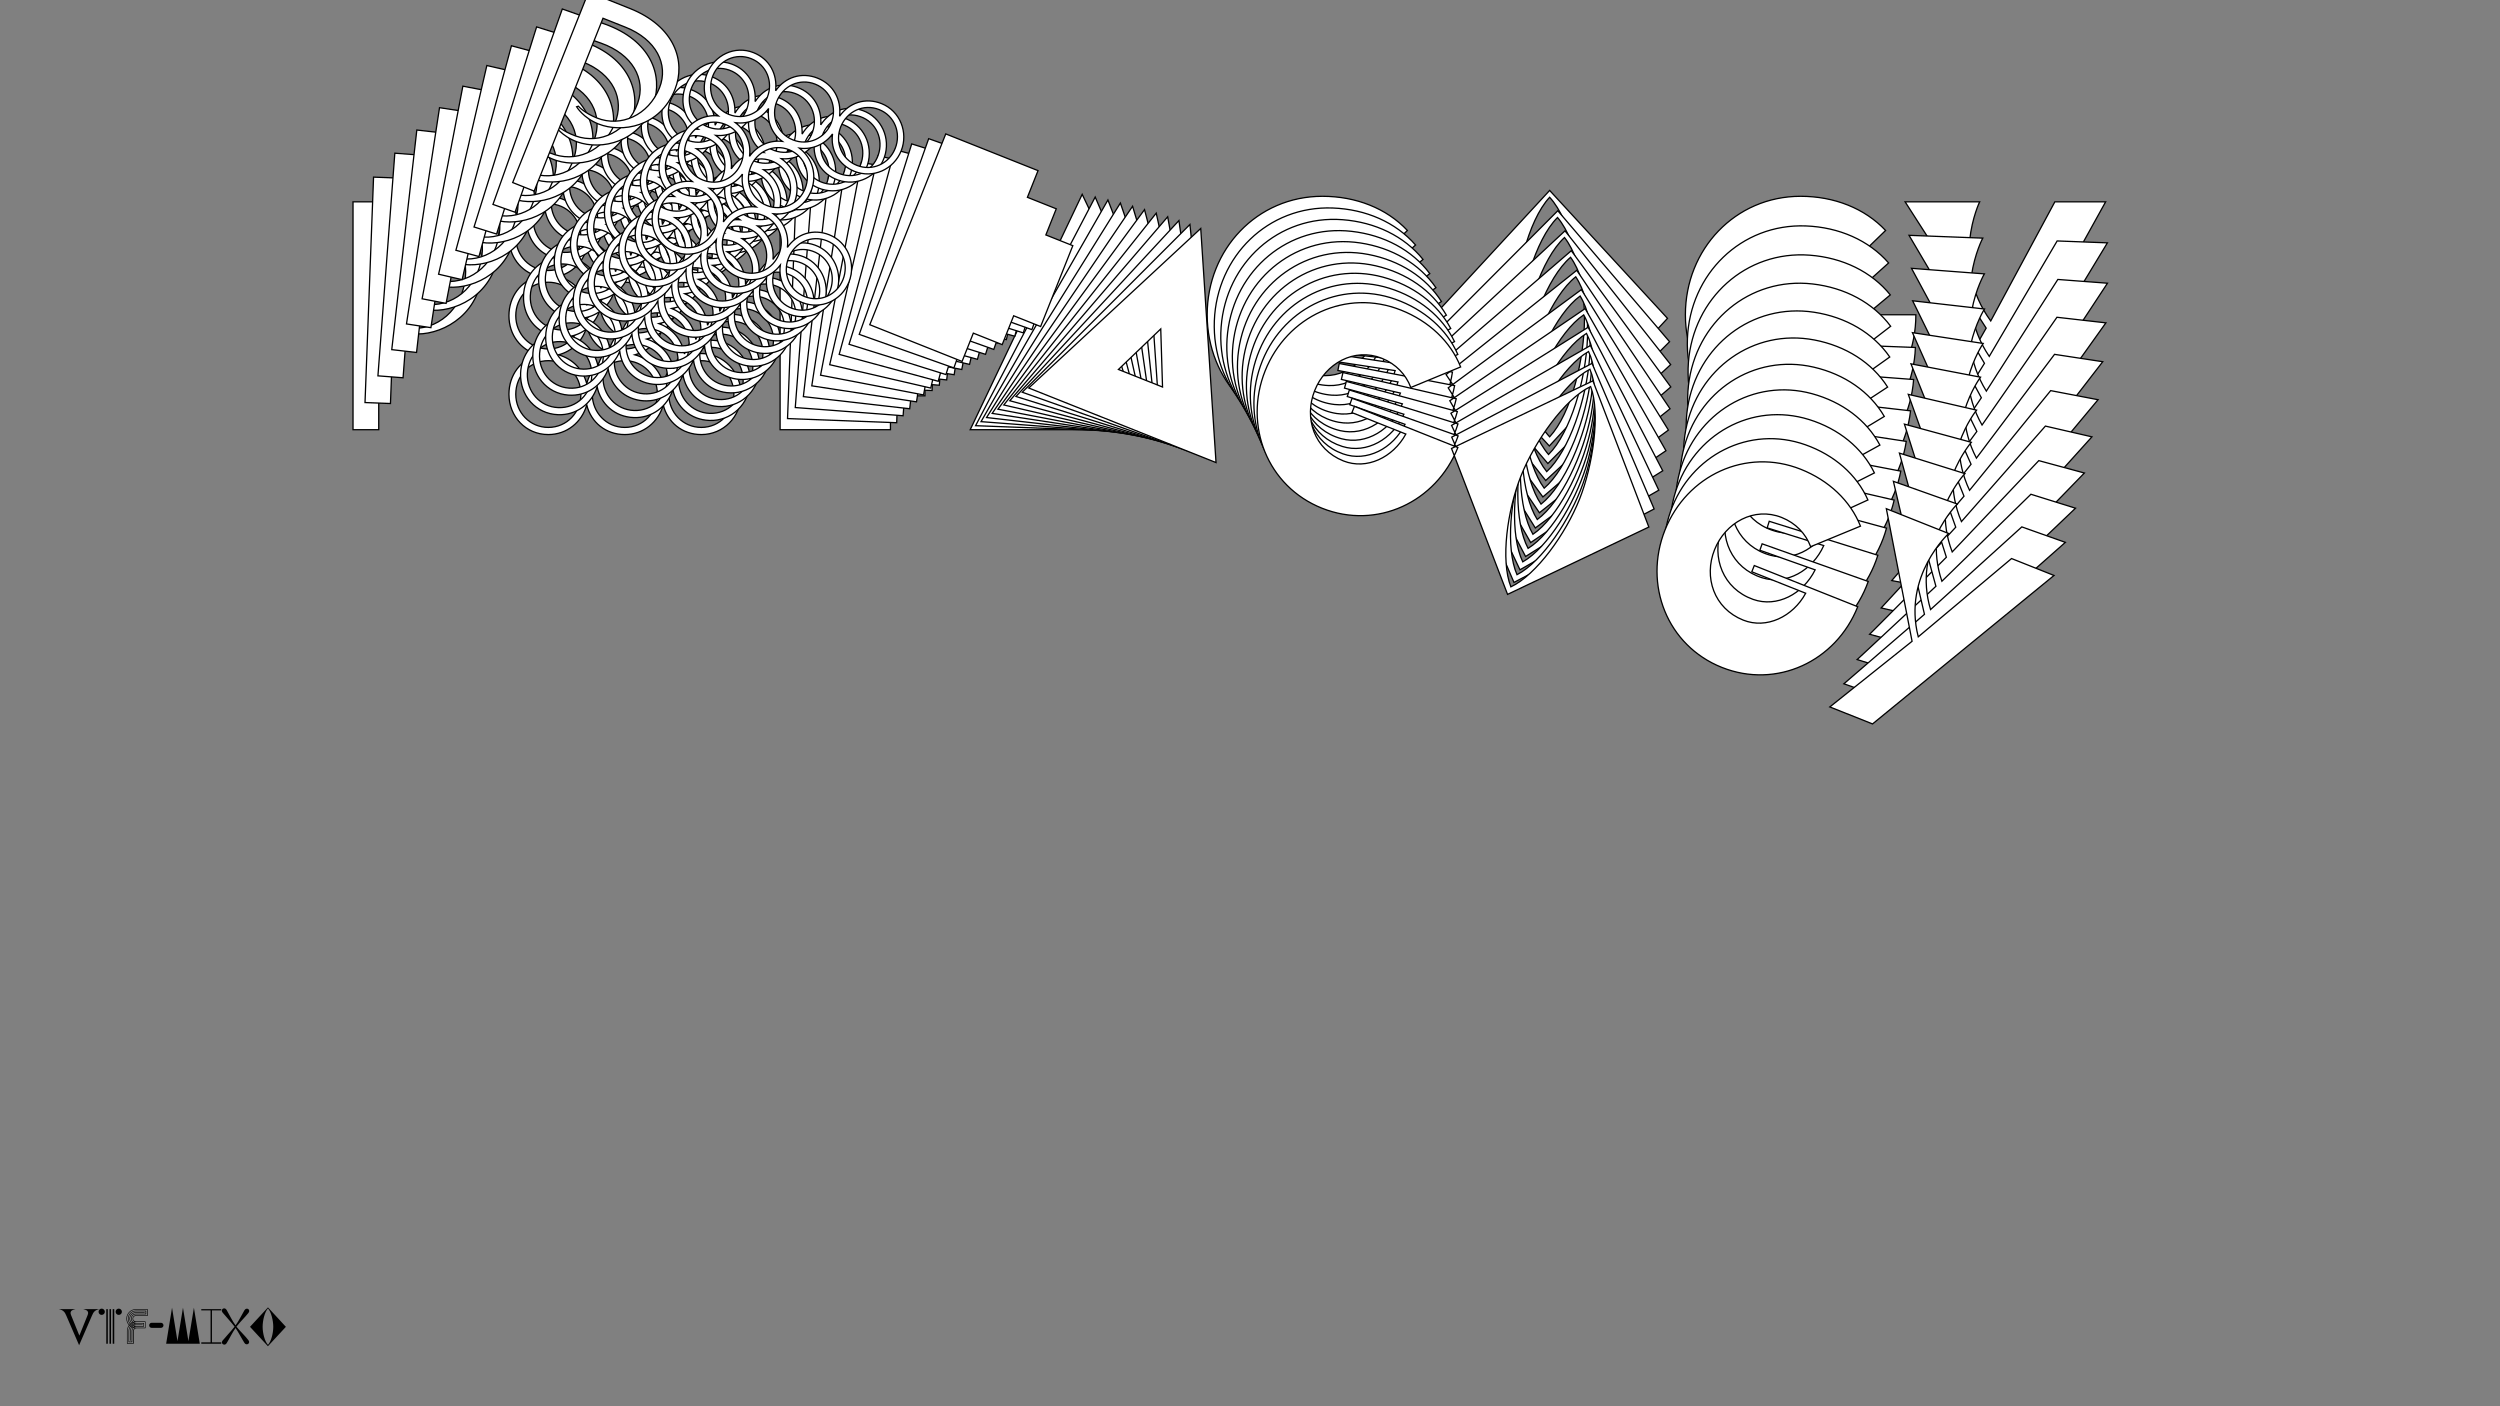 <?xml version="1.0"?>
<svg xmlns="http://www.w3.org/2000/svg" width="1920" height="1080" viewBox="-960 -540 1920 1080">
    <rect x="-960" y="-540" width="1920" height="1080" fill="#808080" stroke="none"/>
    <path d="M-669.13,-368.75C-669.13,-368.75 -657.38,-368.75 -648.38,-368.75C-620.38,-368.75 -602.38,-353 -602.38,-331.50C-602.38,-306 -620.63,-287.75 -642.38,-287.75C-654.38,-287.75 -660.88,-291.25 -660.88,-291.25L-662.13,-290.25C-662.13,-290.25 -653.38,-283.50 -639.38,-283.50C-618.13,-283.50 -589.63,-300.25 -589.63,-335C-589.63,-361 -609.88,-385 -650.88,-385L-688.88,-385L-688.88,-210L-669.13,-210ZM-569.13,-297.50C-569.13,-282.75 -560.13,-271.25 -546.88,-267.50C-560.13,-263.75 -569.13,-252 -569.13,-237.25C-569.13,-220 -556.13,-206.25 -538.88,-206.25C-524.63,-206.25 -513.13,-215.75 -509.38,-229C-506.13,-215.75 -494.88,-206.25 -480.13,-206.25C-465.88,-206.25 -454.38,-215.75 -450.63,-229C-447.38,-215.75 -436.13,-206.25 -421.38,-206.25C-404.38,-206.25 -390.88,-220 -390.88,-237.25C-390.88,-254.25 -404.38,-268.50 -421.38,-268.50C-436.13,-268.50 -447.38,-259 -450.63,-245.25C-453.38,-256.25 -461.63,-264.50 -472.38,-267.50C-459.13,-271.25 -449.63,-282.75 -449.63,-297.50C-449.63,-312.25 -459.13,-324 -472.38,-327.75C-461.63,-330.50 -453.38,-338.75 -450.63,-349.50C-447.38,-336.25 -436.13,-326.75 -421.38,-326.75C-404.38,-326.75 -390.88,-340.50 -390.88,-357.75C-390.88,-374.75 -404.38,-389 -421.38,-389C-436.13,-389 -447.38,-379.50 -450.63,-365.75C-454.38,-379.50 -465.38,-389 -480.13,-389C-494.88,-389 -506.13,-379.50 -509.38,-365.75C-513.13,-379.50 -524.13,-389 -538.88,-389C-556.13,-389 -569.13,-374.75 -569.13,-357.75C-569.13,-343 -560.13,-331.50 -546.88,-327.75C-560.13,-324 -569.13,-312.25 -569.13,-297.50ZM-505.13,-297.50C-505.13,-311.75 -494.38,-323.25 -480.13,-323.25C-465.88,-323.25 -455.13,-311.75 -455.13,-297.50C-455.13,-283.50 -465.88,-272 -480.13,-272C-494.38,-272 -505.13,-283.50 -505.13,-297.50ZM-563.88,-297.50C-563.88,-311.75 -553.13,-323.25 -538.88,-323.25C-524.63,-323.25 -513.88,-311.75 -513.88,-297.50C-513.88,-283.50 -524.63,-272 -538.88,-272C-553.13,-272 -563.88,-283.50 -563.88,-297.50ZM-563.88,-237.25C-563.88,-251.50 -553.13,-263 -538.88,-263C-524.63,-263 -513.88,-251.50 -513.88,-237.25C-513.88,-223.25 -524.63,-211.75 -538.88,-211.75C-553.13,-211.75 -563.88,-223.25 -563.88,-237.25ZM-505.13,-237.25C-505.13,-251.50 -494.38,-263 -480.13,-263C-465.88,-263 -455.13,-251.50 -455.13,-237.25C-455.13,-223.25 -465.88,-211.75 -480.13,-211.75C-494.38,-211.75 -505.13,-223.25 -505.13,-237.25ZM-446.38,-237.25C-446.38,-251.50 -435.63,-263 -421.38,-263C-407.13,-263 -396.38,-251.50 -396.38,-237.25C-396.38,-223.25 -407.13,-211.75 -421.38,-211.75C-435.63,-211.75 -446.38,-223.25 -446.38,-237.25ZM-446.38,-357.75C-446.38,-372 -435.63,-383.50 -421.38,-383.50C-407.13,-383.50 -396.38,-372 -396.38,-357.75C-396.38,-343.75 -407.13,-332.25 -421.38,-332.25C-435.63,-332.25 -446.38,-343.75 -446.38,-357.75ZM-563.88,-357.75C-563.88,-372 -553.13,-383.50 -538.88,-383.50C-524.63,-383.50 -513.88,-372 -513.88,-357.75C-513.88,-343.75 -524.63,-332.25 -538.88,-332.25C-553.13,-332.25 -563.88,-343.75 -563.88,-357.75ZM-505.13,-357.75C-505.13,-372 -494.38,-383.50 -480.13,-383.50C-465.88,-383.50 -455.13,-372 -455.13,-357.75C-455.13,-343.75 -465.88,-332.25 -480.13,-332.25C-494.38,-332.25 -505.13,-343.75 -505.13,-357.75ZM-509.38,-289.25C-506.63,-278.50 -498.88,-270.25 -488.13,-267.50C-498.88,-264.50 -506.63,-256.25 -509.38,-245.25C-512.13,-256.25 -520.38,-264.50 -531.13,-267.50C-520.38,-270.25 -512.13,-278.50 -509.38,-289.25ZM-509.38,-349.50C-506.63,-338.75 -498.88,-330.50 -488.13,-327.75C-498.88,-324.75 -506.63,-316.50 -509.38,-305.50C-512.13,-316.50 -520.38,-324.75 -531.13,-327.75C-520.38,-330.50 -512.13,-338.75 -509.38,-349.50ZM-360.88,-210L-276.13,-210L-276.13,-236L-249.63,-236L-249.63,-262.50L-224.88,-262.50L-224.88,-336.75L-249.63,-336.75L-249.63,-360.75L-276.13,-360.75L-276.13,-385.25L-360.88,-385.25ZM-128.88,-390.75L-214.88,-210L-42.88,-210ZM-128.88,-298.50L-109.13,-253L-149.63,-253ZM49.13,-292.50L98.63,-292.50C95.88,-269.75 78.88,-251.50 57.63,-251.50C30.63,-251.50 12.63,-273 12.63,-298.25C12.63,-323.25 30.38,-345 55.63,-345C68.63,-345 79.88,-339.75 87.88,-331L120.88,-363C104.88,-380 81.38,-389.25 55.63,-389.25C5.38,-389.25 -32.88,-348.50 -32.88,-298.25C-32.88,-248 5.38,-207.25 55.63,-207.25C105.88,-207.25 144.13,-248 144.13,-298.25L49.13,-298.25ZM229.88,-197.50L320.63,-295.50L230.13,-393.75L139.38,-295.50ZM230.13,-388.50C246.63,-370.50 256.88,-326.25 256.88,-295.75C256.88,-263.75 246.63,-222.25 230.13,-204.50C213.38,-222.50 203.13,-264 203.13,-295.75C203.13,-327 213.38,-370.50 230.13,-388.50ZM416.38,-292.50L465.88,-292.50C463.13,-269.75 446.13,-251.50 424.88,-251.50C397.88,-251.50 379.88,-273 379.88,-298.25C379.88,-323.25 397.63,-345 422.88,-345C435.88,-345 447.13,-339.75 455.13,-331L488.13,-363C472.13,-380 448.63,-389.25 422.88,-389.25C372.63,-389.25 334.38,-348.50 334.38,-298.25C334.38,-248 372.63,-207.25 422.88,-207.25C473.13,-207.25 511.38,-248 511.38,-298.25L416.38,-298.25ZM618.13,-385L568.88,-293.50C537.13,-337 560.38,-385 560.38,-385L503.13,-385L565.38,-288L520.88,-210L560.13,-210L657.13,-385Z" fill="#ffffff" stroke="#000000"/>
    <path d="M-654.18,-387.15C-654.18,-387.15 -642.55,-386.71 -633.65,-386.37C-605.95,-385.32 -588.73,-369.07 -589.54,-347.80C-590.50,-322.57 -609.23,-305.20 -630.75,-306.02C-642.62,-306.47 -648.92,-310.17 -648.92,-310.17L-650.20,-309.23C-650.20,-309.23 -641.79,-302.22 -627.94,-301.70C-606.92,-300.90 -578.10,-316.40 -576.80,-350.78C-575.82,-376.50 -594.95,-401.00 -635.51,-402.54L-673.11,-403.97L-679.67,-230.84L-660.13,-230.10ZM-557.92,-312.91C-558.47,-298.32 -550.00,-286.61 -537.03,-282.40C-550.28,-279.19 -559.63,-267.90 -560.18,-253.31C-560.83,-236.24 -548.48,-222.15 -531.42,-221.51C-517.32,-220.97 -505.59,-229.94 -501.38,-242.91C-498.66,-229.68 -487.89,-219.86 -473.30,-219.30C-459.20,-218.77 -447.47,-227.74 -443.26,-240.70C-440.54,-227.47 -429.77,-217.65 -415.18,-217.10C-398.36,-216.46 -384.49,-229.56 -383.84,-246.62C-383.20,-263.44 -396.02,-278.05 -412.84,-278.68C-427.43,-279.24 -438.92,-270.26 -442.65,-256.78C-444.96,-267.76 -452.81,-276.24 -463.33,-279.61C-450.08,-282.82 -440.25,-293.84 -439.70,-308.43C-439.15,-323.02 -448.11,-335.00 -461.07,-339.21C-450.33,-341.53 -441.86,-349.38 -438.74,-359.91C-436.02,-346.68 -425.25,-336.86 -410.66,-336.31C-393.84,-335.67 -379.97,-348.77 -379.32,-365.83C-378.68,-382.65 -391.50,-397.26 -408.32,-397.89C-422.91,-398.45 -434.40,-389.47 -438.13,-375.99C-441.32,-389.73 -451.85,-399.54 -466.44,-400.10C-481.03,-400.65 -492.52,-391.67 -496.25,-378.19C-499.45,-391.94 -509.97,-401.75 -524.56,-402.30C-541.63,-402.95 -555.02,-389.34 -555.66,-372.52C-556.21,-357.93 -547.74,-346.21 -534.77,-342.01C-548.02,-338.79 -557.37,-327.51 -557.92,-312.91ZM-494.61,-310.51C-494.07,-324.61 -483.01,-335.58 -468.91,-335.05C-454.81,-334.52 -444.61,-322.74 -445.14,-308.64C-445.67,-294.79 -456.73,-283.81 -470.83,-284.35C-484.93,-284.88 -495.13,-296.66 -494.61,-310.51ZM-552.73,-312.72C-552.19,-326.81 -541.13,-337.79 -527.03,-337.25C-512.93,-336.72 -502.73,-324.94 -503.26,-310.84C-503.79,-296.99 -514.85,-286.02 -528.95,-286.55C-543.05,-287.09 -553.25,-298.87 -552.73,-312.72ZM-554.99,-253.11C-554.45,-267.21 -543.39,-278.18 -529.29,-277.65C-515.19,-277.11 -504.99,-265.33 -505.52,-251.24C-506.05,-237.39 -517.11,-226.41 -531.21,-226.95C-545.31,-227.48 -555.51,-239.26 -554.99,-253.11ZM-496.87,-250.91C-496.33,-265.01 -485.27,-275.98 -471.17,-275.45C-457.07,-274.91 -446.87,-263.13 -447.40,-249.03C-447.93,-235.18 -458.99,-224.21 -473.09,-224.74C-487.19,-225.28 -497.39,-237.06 -496.87,-250.91ZM-438.75,-248.71C-438.21,-262.80 -427.14,-273.78 -413.05,-273.24C-398.95,-272.71 -388.75,-260.93 -389.28,-246.83C-389.81,-232.98 -400.87,-222.01 -414.97,-222.54C-429.07,-223.08 -439.27,-234.86 -438.75,-248.71ZM-434.23,-367.92C-433.69,-382.01 -422.63,-392.99 -408.53,-392.45C-394.43,-391.92 -384.23,-380.14 -384.76,-366.04C-385.29,-352.19 -396.35,-341.22 -410.45,-341.75C-424.55,-342.29 -434.75,-354.07 -434.23,-367.92ZM-550.47,-372.32C-549.93,-386.42 -538.87,-397.39 -524.77,-396.86C-510.67,-396.32 -500.47,-384.54 -501.00,-370.45C-501.53,-356.60 -512.59,-345.62 -526.69,-346.16C-540.79,-346.69 -550.99,-358.47 -550.47,-372.32ZM-492.35,-370.12C-491.81,-384.22 -480.75,-395.19 -466.65,-394.66C-452.55,-394.12 -442.35,-382.34 -442.88,-368.24C-443.41,-354.39 -454.47,-343.42 -468.57,-343.95C-482.67,-344.49 -492.87,-356.27 -492.35,-370.12ZM-499.12,-302.51C-496.80,-291.77 -489.45,-283.32 -478.91,-280.20C-489.66,-277.63 -497.64,-269.76 -500.77,-258.98C-503.08,-269.97 -510.93,-278.44 -521.45,-281.81C-510.71,-284.13 -502.24,-291.98 -499.12,-302.51ZM-496.86,-362.12C-494.54,-351.38 -487.19,-342.93 -476.65,-339.80C-487.40,-337.24 -495.38,-329.37 -498.51,-318.59C-500.82,-329.57 -508.67,-338.04 -519.19,-341.41C-508.46,-343.73 -499.98,-351.58 -496.86,-362.12ZM-355.18,-218.54L-271.34,-215.36L-270.37,-241.08L-244.15,-240.09L-243.16,-266.31L-218.67,-265.38L-215.89,-338.83L-240.37,-339.76L-239.47,-363.50L-265.69,-364.50L-264.77,-388.74L-348.61,-391.91ZM-118.89,-388.66L-210.75,-213.07L-40.59,-206.62ZM-122.35,-297.39L-104.52,-251.64L-144.58,-253.16ZM53.52,-284.78L102.49,-282.93C98.92,-260.52 81.41,-243.11 60.39,-243.90C33.68,-244.91 16.68,-266.86 17.63,-291.84C18.56,-316.57 36.94,-337.42 61.92,-336.48C74.78,-335.99 85.71,-330.37 93.30,-321.42L127.15,-351.84C111.95,-369.25 89.05,-379.29 63.58,-380.25C13.87,-382.14 -25.50,-343.26 -27.39,-293.55C-29.27,-243.83 7.04,-202.09 56.75,-200.20C106.46,-198.32 145.83,-237.20 147.72,-286.91L53.74,-290.47ZM228.77,-184.02L322.22,-277.57L236.38,-378.16L142.92,-284.37ZM236.18,-372.97C251.83,-354.54 260.31,-310.38 259.17,-280.21C257.97,-248.55 246.27,-207.88 229.28,-190.94C213.39,-209.37 204.80,-250.81 205.99,-282.22C207.16,-313.14 218.94,-355.79 236.18,-372.97ZM416.84,-271.01L465.81,-269.15C462.23,-246.75 444.73,-229.33 423.71,-230.13C397.00,-231.14 380.00,-253.09 380.94,-278.07C381.88,-302.80 400.26,-323.65 425.24,-322.70C438.10,-322.22 449.03,-316.60 456.62,-307.64L490.46,-338.06C475.27,-355.48 452.37,-365.51 426.89,-366.48C377.18,-368.36 337.81,-329.48 335.93,-279.77C334.05,-230.06 370.36,-188.31 420.07,-186.43C469.78,-184.54 509.15,-223.42 511.03,-273.14L417.05,-276.70ZM619.89,-354.95L567.74,-266.28C537.96,-310.50 562.76,-357.12 562.76,-357.12L506.13,-359.27L564.07,-260.97L517.12,-185.47L555.95,-184.00L658.48,-353.49Z" fill="#ffffff" stroke="#000000"/>
    <path d="M-638.67,-405.01C-638.67,-405.01 -627.19,-404.14 -618.40,-403.47C-591.04,-401.39 -574.61,-384.67 -576.21,-363.66C-578.10,-338.74 -597.29,-322.26 -618.54,-323.87C-630.27,-324.76 -636.36,-328.66 -636.36,-328.66L-637.66,-327.78C-637.66,-327.78 -629.61,-320.54 -615.93,-319.50C-595.16,-317.92 -566.07,-332.17 -563.49,-366.13C-561.56,-391.54 -579.57,-416.49 -619.63,-419.53L-656.77,-422.35L-669.75,-251.35L-650.45,-249.88ZM-546.24,-327.97C-547.34,-313.55 -539.39,-301.65 -526.72,-297.00C-539.95,-294.32 -549.62,-283.50 -550.71,-269.09C-551.99,-252.23 -540.31,-237.83 -523.45,-236.55C-509.53,-235.50 -497.58,-243.93 -492.94,-256.59C-490.74,-243.41 -480.45,-233.29 -466.04,-232.19C-452.12,-231.14 -440.17,-239.57 -435.53,-252.24C-433.33,-239.05 -423.05,-228.93 -408.63,-227.83C-392.02,-226.57 -377.81,-239.01 -376.53,-255.86C-375.27,-272.48 -387.40,-287.40 -404.01,-288.66C-418.43,-289.76 -430.12,-281.31 -434.32,-268.12C-436.19,-279.07 -443.64,-287.74 -453.92,-291.47C-440.70,-294.15 -430.56,-304.69 -429.47,-319.10C-428.37,-333.51 -436.78,-345.70 -449.45,-350.35C-438.75,-352.24 -430.07,-359.69 -426.59,-369.99C-424.39,-356.80 -414.11,-346.68 -399.69,-345.59C-383.08,-344.32 -368.87,-356.76 -367.59,-373.62C-366.33,-390.23 -378.46,-405.15 -395.07,-406.42C-409.49,-407.51 -421.18,-399.06 -425.38,-385.87C-428.03,-399.58 -438.07,-409.68 -452.48,-410.77C-466.90,-411.87 -478.59,-403.42 -482.79,-390.23C-485.43,-403.94 -495.48,-414.04 -509.89,-415.13C-526.75,-416.41 -540.51,-403.45 -541.77,-386.84C-542.87,-372.43 -534.92,-360.52 -522.25,-355.87C-535.48,-353.19 -545.15,-342.38 -546.24,-327.97ZM-483.70,-323.22C-482.64,-337.14 -471.29,-347.58 -457.36,-346.52C-443.44,-345.47 -433.78,-333.43 -434.84,-319.51C-435.88,-305.83 -447.24,-295.39 -461.16,-296.44C-475.09,-297.50 -484.74,-309.54 -483.70,-323.22ZM-541.11,-327.58C-540.05,-341.50 -528.70,-351.94 -514.77,-350.88C-500.85,-349.83 -491.19,-337.79 -492.25,-323.87C-493.29,-310.19 -504.65,-299.75 -518.57,-300.80C-532.50,-301.86 -542.15,-313.89 -541.11,-327.58ZM-545.58,-268.70C-544.52,-282.62 -533.17,-293.06 -519.24,-292.01C-505.32,-290.95 -495.66,-278.92 -496.72,-264.99C-497.76,-251.31 -509.12,-240.87 -523.04,-241.93C-536.97,-242.98 -546.62,-255.02 -545.58,-268.70ZM-488.17,-264.34C-487.11,-278.27 -475.76,-288.71 -461.83,-287.65C-447.91,-286.59 -438.25,-274.56 -439.31,-260.63C-440.35,-246.95 -451.71,-236.51 -465.63,-237.57C-479.56,-238.63 -489.21,-250.66 -488.17,-264.34ZM-430.76,-259.98C-429.70,-273.91 -418.35,-284.35 -404.42,-283.29C-390.50,-282.23 -380.84,-270.20 -381.90,-256.27C-382.94,-242.59 -394.30,-232.15 -408.22,-233.21C-422.15,-234.27 -431.80,-246.30 -430.76,-259.98ZM-421.82,-377.73C-420.76,-391.66 -409.41,-402.10 -395.48,-401.04C-381.56,-399.98 -371.90,-387.95 -372.96,-374.02C-374.00,-360.34 -385.36,-349.90 -399.28,-350.96C-413.21,-352.02 -422.86,-364.05 -421.82,-377.73ZM-536.64,-386.45C-535.58,-400.38 -524.23,-410.82 -510.30,-409.76C-496.38,-408.70 -486.72,-396.67 -487.78,-382.74C-488.82,-369.06 -500.18,-358.62 -514.10,-359.68C-528.03,-360.74 -537.68,-372.77 -536.64,-386.45ZM-479.23,-382.09C-478.17,-396.02 -466.82,-406.46 -452.89,-405.40C-438.97,-404.34 -429.31,-392.31 -430.37,-378.38C-431.41,-364.70 -442.77,-354.26 -456.69,-355.32C-470.62,-356.38 -480.27,-368.41 -479.23,-382.09ZM-488.47,-315.47C-486.58,-304.76 -479.62,-296.12 -469.31,-292.64C-480.04,-290.51 -488.23,-283.02 -491.73,-272.47C-493.60,-283.43 -501.05,-292.10 -511.33,-295.83C-500.62,-297.72 -491.95,-305.17 -488.47,-315.47ZM-484.00,-374.35C-482.11,-363.64 -475.15,-355.00 -464.84,-351.52C-475.57,-349.38 -483.76,-341.89 -487.26,-331.35C-489.13,-342.30 -496.58,-350.98 -506.86,-354.71C-496.15,-356.60 -487.48,-364.05 -484.00,-374.35ZM-349.23,-227.01L-266.42,-220.72L-264.49,-246.13L-238.59,-244.16L-236.63,-270.06L-212.44,-268.22L-206.93,-340.78L-231.12,-342.62L-229.34,-366.07L-255.23,-368.03L-253.41,-391.97L-336.23,-398.26ZM-109.12,-386.42L-206.56,-216.18L-38.49,-203.42ZM-115.96,-296.28L-100.04,-250.35L-139.61,-253.36ZM57.53,-277.21L105.90,-273.54C101.53,-251.51 83.56,-234.94 62.80,-236.51C36.41,-238.52 20.42,-260.86 22.29,-285.54C24.15,-309.97 43.11,-329.90 67.78,-328.03C80.48,-327.07 91.09,-321.10 98.26,-311.96L132.88,-340.78C118.50,-358.58 96.23,-369.36 71.06,-371.27C21.96,-375.00 -18.44,-338.02 -22.17,-288.91C-25.90,-239.81 8.46,-197.15 57.56,-193.42C106.66,-189.69 147.07,-226.68 150.79,-275.78L57.96,-282.83ZM227.11,-170.97L323.06,-260.00L241.92,-362.72L145.95,-273.45ZM241.53,-357.59C256.32,-338.78 263.05,-294.78 260.79,-264.97C258.41,-233.70 245.32,-193.91 227.88,-177.79C212.84,-196.62 205.91,-237.93 208.26,-268.96C210.58,-299.50 223.82,-341.24 241.53,-357.59ZM416.41,-249.96L464.78,-246.29C460.40,-224.26 442.44,-207.69 421.67,-209.27C395.29,-211.27 379.29,-233.62 381.17,-258.29C383.02,-282.72 401.98,-302.66 426.65,-300.78C439.36,-299.82 449.96,-293.85 457.13,-284.71L491.75,-313.53C477.38,-331.33 455.10,-342.11 429.94,-344.02C380.83,-347.75 340.43,-310.77 336.70,-261.67C332.98,-212.56 367.33,-169.90 416.43,-166.18C465.54,-162.45 505.94,-199.43 509.67,-248.53L416.83,-255.58ZM620.42,-325.38L565.50,-239.63C537.70,-284.49 563.98,-329.67 563.98,-329.67L508.04,-333.92L561.67,-234.51L512.40,-161.59L550.76,-158.68L658.53,-322.49Z" fill="#ffffff" stroke="#000000"/>
    <path d="M-622.63,-422.30C-622.63,-422.30 -611.31,-421.01 -602.63,-420.02C-575.65,-416.94 -560.03,-399.78 -562.40,-379.06C-565.20,-354.48 -584.80,-338.90 -605.76,-341.30C-617.33,-342.62 -623.21,-346.71 -623.21,-346.71L-624.52,-345.88C-624.52,-345.88 -616.83,-338.41 -603.34,-336.87C-582.86,-334.53 -553.55,-347.54 -549.73,-381.03C-546.87,-406.09 -563.74,-431.45 -603.25,-435.96L-639.88,-440.14L-659.13,-271.48L-640.10,-269.31ZM-534.10,-342.64C-535.72,-328.42 -528.31,-316.35 -515.95,-311.27C-529.13,-309.12 -539.10,-298.78 -540.72,-284.57C-542.62,-267.95 -531.61,-253.26 -514.98,-251.37C-501.25,-249.80 -489.12,-257.69 -484.05,-270.05C-482.37,-256.92 -472.58,-246.52 -458.36,-244.90C-444.63,-243.33 -432.50,-251.22 -427.43,-263.58C-425.75,-250.45 -415.96,-240.06 -401.74,-238.44C-385.36,-236.57 -370.83,-248.33 -368.94,-264.96C-367.07,-281.34 -378.51,-296.56 -394.89,-298.43C-409.11,-300.05 -421.00,-292.14 -425.64,-279.24C-427.08,-290.15 -434.12,-299.00 -444.15,-303.08C-430.97,-305.23 -420.55,-315.27 -418.93,-329.49C-417.31,-343.70 -425.17,-356.07 -437.53,-361.14C-426.86,-362.61 -418.00,-369.65 -414.17,-379.71C-412.50,-366.58 -402.70,-356.19 -388.48,-354.57C-372.10,-352.70 -357.58,-364.46 -355.68,-381.09C-353.81,-397.47 -365.25,-412.69 -381.64,-414.56C-395.85,-416.18 -407.74,-408.27 -412.38,-395.37C-414.48,-409.04 -424.04,-419.40 -438.26,-421.03C-452.47,-422.65 -464.36,-414.73 -469.00,-401.84C-471.10,-415.50 -480.66,-425.87 -494.88,-427.49C-511.50,-429.39 -525.60,-417.08 -527.47,-400.70C-529.09,-386.49 -521.68,-374.41 -509.32,-369.34C-522.51,-367.18 -532.47,-356.85 -534.10,-342.64ZM-472.42,-335.59C-470.85,-349.33 -459.22,-359.23 -445.49,-357.66C-431.76,-356.09 -422.66,-343.83 -424.23,-330.09C-425.77,-316.60 -437.39,-306.70 -451.13,-308.27C-464.86,-309.84 -473.96,-322.10 -472.42,-335.59ZM-529.04,-342.06C-527.47,-355.79 -515.84,-365.69 -502.11,-364.12C-488.38,-362.56 -479.28,-350.29 -480.85,-336.56C-482.39,-323.06 -494.01,-313.16 -507.75,-314.73C-521.48,-316.30 -530.58,-328.57 -529.04,-342.06ZM-535.66,-283.99C-534.10,-297.73 -522.47,-307.63 -508.74,-306.06C-495.00,-304.49 -485.91,-292.22 -487.48,-278.49C-489.02,-265.00 -500.64,-255.10 -514.38,-256.67C-528.11,-258.23 -537.20,-270.50 -535.66,-283.99ZM-479.04,-277.53C-477.48,-291.26 -465.85,-301.16 -452.12,-299.59C-438.38,-298.03 -429.29,-285.76 -430.86,-272.03C-432.40,-258.53 -444.02,-248.63 -457.76,-250.20C-471.49,-251.77 -480.58,-264.04 -479.04,-277.53ZM-422.42,-271.06C-420.86,-284.80 -409.23,-294.70 -395.50,-293.13C-381.76,-291.56 -372.67,-279.30 -374.24,-265.56C-375.78,-252.07 -387.40,-242.17 -401.14,-243.74C-414.87,-245.31 -423.96,-257.57 -422.42,-271.06ZM-409.17,-387.20C-407.60,-400.93 -395.97,-410.83 -382.24,-409.26C-368.51,-407.69 -359.41,-395.43 -360.98,-381.69C-362.52,-368.20 -374.15,-358.30 -387.88,-359.87C-401.61,-361.44 -410.71,-373.70 -409.17,-387.20ZM-522.41,-400.12C-520.84,-413.86 -509.21,-423.76 -495.48,-422.19C-481.75,-420.62 -472.65,-408.36 -474.22,-394.62C-475.76,-381.13 -487.39,-371.23 -501.12,-372.80C-514.85,-374.36 -523.95,-386.63 -522.41,-400.12ZM-465.79,-393.66C-464.22,-407.39 -452.59,-417.29 -438.86,-415.72C-425.13,-414.16 -416.03,-401.89 -417.60,-388.16C-419.14,-374.67 -430.77,-364.77 -444.50,-366.33C-458.23,-367.90 -467.33,-380.17 -465.79,-393.66ZM-477.42,-328.11C-475.95,-317.45 -469.39,-308.64 -459.33,-304.81C-470.02,-303.10 -478.40,-296.00 -482.26,-285.71C-483.70,-296.61 -490.74,-305.47 -500.77,-309.54C-490.11,-311.01 -481.25,-318.05 -477.42,-328.11ZM-470.79,-386.18C-469.32,-375.51 -462.76,-366.71 -452.70,-362.88C-463.39,-361.17 -471.77,-354.07 -475.63,-343.77C-477.07,-354.67 -484.11,-363.53 -494.14,-367.61C-483.48,-369.07 -474.62,-376.12 -470.79,-386.18ZM-343.02,-235.40L-261.35,-226.07L-258.49,-251.13L-232.95,-248.21L-230.03,-273.75L-206.18,-271.03L-198.01,-342.59L-221.86,-345.31L-219.22,-368.44L-244.76,-371.36L-242.06,-394.97L-323.74,-404.29ZM-99.55,-384.07L-202.32,-219.33L-36.55,-200.41ZM-109.70,-295.16L-95.67,-249.14L-134.70,-253.59ZM61.19,-269.80L108.89,-264.35C103.74,-242.73 85.35,-227.01 64.87,-229.35C38.85,-232.32 23.87,-255.02 26.64,-279.35C29.39,-303.45 48.89,-322.46 73.23,-319.68C85.76,-318.25 96.02,-311.95 102.77,-302.64L138.09,-329.85C124.54,-347.99 102.91,-359.49 78.10,-362.32C29.67,-367.85 -11.68,-332.79 -17.21,-284.36C-22.74,-235.93 9.64,-192.45 58.07,-186.92C106.50,-181.39 147.85,-216.46 153.38,-264.89L61.82,-275.34ZM224.93,-158.35L323.17,-242.82L246.76,-347.46L148.49,-262.76ZM246.19,-342.40C260.11,-323.24 265.12,-279.47 261.76,-250.07C258.24,-219.23 243.80,-180.36 225.94,-165.07C211.78,-184.26 206.47,-225.39 209.96,-255.98C213.40,-286.10 228.06,-326.90 246.19,-342.40ZM415.12,-229.39L462.83,-223.94C457.67,-202.32 439.28,-186.60 418.80,-188.94C392.78,-191.91 377.80,-214.61 380.58,-238.95C383.33,-263.04 402.83,-282.05 427.16,-279.27C439.69,-277.84 449.95,-271.54 456.70,-262.23L492.03,-289.44C478.48,-307.58 456.85,-319.08 432.03,-321.92C383.60,-327.45 342.26,-292.38 336.73,-243.95C331.20,-195.53 363.58,-152.05 412.01,-146.52C460.43,-140.99 501.78,-176.05 507.31,-224.48L415.75,-234.93ZM619.73,-296.34L562.20,-213.58C536.39,-258.99 564.08,-302.69 564.08,-302.69L508.90,-308.99L558.22,-208.66L506.76,-138.39L544.58,-134.07L657.32,-292.05Z" fill="#ffffff" stroke="#000000"/>
    <path d="M-606.07,-439.01C-606.07,-439.01 -594.92,-437.31 -586.37,-436.01C-559.80,-431.95 -545.00,-414.39 -548.12,-393.99C-551.82,-369.79 -571.78,-355.12 -592.42,-358.27C-603.81,-360.01 -609.47,-364.27 -609.47,-364.27L-610.80,-363.50C-610.80,-363.50 -603.48,-355.83 -590.19,-353.80C-570.02,-350.72 -540.55,-362.49 -535.51,-395.46C-531.74,-420.14 -547.48,-445.85 -586.39,-451.79L-622.45,-457.30L-647.82,-291.22L-629.07,-288.36ZM-521.49,-356.91C-523.63,-342.91 -516.76,-330.69 -504.73,-325.21C-517.84,-323.57 -528.09,-313.73 -530.23,-299.73C-532.73,-283.36 -522.38,-268.42 -506.01,-265.92C-492.49,-263.86 -480.20,-271.21 -474.72,-283.24C-473.56,-270.19 -464.26,-259.55 -450.26,-257.41C-436.73,-255.34 -424.44,-262.69 -418.97,-274.72C-417.80,-261.68 -408.50,-251.03 -394.50,-248.89C-378.37,-246.43 -363.57,-257.52 -361.07,-273.89C-358.60,-290.03 -369.35,-305.51 -385.48,-307.97C-399.48,-310.11 -411.53,-302.72 -416.61,-290.14C-417.63,-300.98 -424.26,-310.01 -434.03,-314.41C-420.91,-316.05 -410.23,-325.59 -408.09,-339.58C-405.95,-353.58 -413.26,-366.11 -425.29,-371.59C-414.69,-372.64 -405.67,-379.27 -401.50,-389.08C-400.34,-376.03 -391.04,-365.39 -377.04,-363.25C-360.91,-360.78 -346.10,-371.88 -343.60,-388.25C-341.14,-404.38 -351.88,-419.86 -368.02,-422.32C-382.01,-424.46 -394.07,-417.08 -399.14,-404.50C-400.71,-418.09 -409.77,-428.70 -423.77,-430.84C-437.77,-432.98 -449.82,-425.59 -454.90,-413.01C-456.46,-426.61 -465.53,-437.22 -479.52,-439.35C-495.89,-441.85 -510.30,-430.21 -512.76,-414.08C-514.90,-400.08 -508.02,-387.87 -495.99,-382.39C-509.11,-380.75 -519.36,-370.90 -521.49,-356.91ZM-460.76,-347.63C-458.69,-361.15 -446.82,-370.51 -433.30,-368.44C-419.78,-366.38 -411.24,-353.91 -413.31,-340.38C-415.34,-327.10 -427.21,-317.74 -440.73,-319.81C-454.25,-321.87 -462.79,-334.34 -460.76,-347.63ZM-516.51,-356.14C-514.45,-369.67 -502.58,-379.02 -489.05,-376.96C-475.53,-374.89 -467.00,-362.42 -469.06,-348.90C-471.09,-335.61 -482.96,-326.26 -496.48,-328.32C-510.01,-330.39 -518.54,-342.86 -516.51,-356.14ZM-525.24,-298.97C-523.18,-312.49 -511.31,-321.85 -497.79,-319.78C-484.26,-317.71 -475.73,-305.24 -477.79,-291.72C-479.82,-278.43 -491.69,-269.08 -505.21,-271.14C-518.74,-273.21 -527.27,-285.68 -525.24,-298.97ZM-469.49,-290.45C-467.42,-303.98 -455.56,-313.33 -442.03,-311.27C-428.51,-309.20 -419.97,-296.73 -422.04,-283.21C-424.07,-269.92 -435.94,-260.56 -449.46,-262.63C-462.98,-264.69 -471.52,-277.17 -469.49,-290.45ZM-413.74,-281.94C-411.67,-295.46 -399.80,-304.82 -386.28,-302.75C-372.76,-300.68 -364.22,-288.21 -366.29,-274.69C-368.32,-261.40 -380.18,-252.05 -393.71,-254.11C-407.23,-256.18 -415.77,-268.65 -413.74,-281.94ZM-396.27,-396.29C-394.21,-409.81 -382.34,-419.17 -368.81,-417.10C-355.29,-415.04 -346.76,-402.57 -348.82,-389.04C-350.85,-375.76 -362.72,-366.40 -376.24,-368.47C-389.77,-370.53 -398.30,-383.00 -396.27,-396.29ZM-507.78,-413.32C-505.71,-426.84 -493.84,-436.20 -480.32,-434.13C-466.80,-432.07 -458.26,-419.60 -460.33,-406.07C-462.36,-392.79 -474.23,-383.43 -487.75,-385.50C-501.27,-387.56 -509.81,-400.04 -507.78,-413.32ZM-452.02,-404.81C-449.96,-418.33 -438.09,-427.68 -424.57,-425.62C-411.04,-423.55 -402.51,-411.08 -404.57,-397.56C-406.60,-384.27 -418.47,-374.92 -432.00,-376.98C-445.52,-379.05 -454.05,-391.52 -452.02,-404.81ZM-465.99,-340.42C-464.93,-329.82 -458.78,-320.86 -448.97,-316.70C-459.61,-315.41 -468.16,-308.70 -472.36,-298.66C-473.38,-309.50 -480.01,-318.52 -489.78,-322.93C-479.18,-323.98 -470.15,-330.61 -465.99,-340.42ZM-457.25,-397.59C-456.20,-386.99 -450.04,-378.04 -440.24,-373.87C-450.88,-372.58 -459.43,-365.88 -463.63,-355.84C-464.65,-366.67 -471.28,-375.70 -481.05,-380.10C-470.45,-381.16 -461.42,-387.79 -457.25,-397.59ZM-336.55,-243.68L-256.12,-231.40L-252.35,-256.07L-227.20,-252.23L-223.36,-277.38L-199.87,-273.80L-189.11,-344.26L-212.60,-347.85L-209.12,-370.62L-234.27,-374.46L-230.72,-397.71L-311.15,-410.00ZM-90.18,-381.59L-197.99,-222.52L-34.77,-197.59ZM-103.55,-294.04L-91.40,-248.00L-129.84,-253.87ZM64.50,-262.55L111.47,-255.38C105.57,-234.19 86.79,-219.33 66.62,-222.41C41.00,-226.32 27.03,-249.34 30.69,-273.30C34.32,-297.02 54.31,-315.09 78.28,-311.43C90.61,-309.55 100.53,-302.93 106.85,-293.47L142.81,-319.06C130.09,-337.51 109.13,-349.69 84.69,-353.42C37.00,-360.71 -5.20,-327.58 -12.49,-279.89C-19.77,-232.21 10.62,-187.99 58.31,-180.71C106.00,-173.42 148.20,-206.55 155.49,-254.24L65.33,-268.01ZM222.26,-146.20L322.59,-226.05L250.94,-332.40L150.58,-252.32ZM250.18,-327.42C263.23,-307.95 266.54,-264.47 262.12,-235.52C257.49,-205.16 241.74,-167.26 223.51,-152.81C210.23,-172.32 206.51,-213.18 211.12,-243.32C215.64,-272.97 231.68,-312.77 250.18,-327.42ZM413.02,-209.32L459.99,-202.15C454.09,-180.96 435.31,-166.10 415.14,-169.18C389.52,-173.10 375.55,-196.11 379.21,-220.07C382.84,-243.79 402.83,-261.86 426.80,-258.20C439.13,-256.32 449.05,-249.71 455.37,-240.24L491.33,-265.83C478.61,-284.28 457.65,-296.46 433.21,-300.20C385.52,-307.48 343.32,-274.35 336.03,-226.66C328.75,-178.98 359.14,-134.76 406.83,-127.48C454.52,-120.20 496.72,-153.32 504.01,-201.01L413.85,-214.78ZM617.88,-267.86L557.88,-188.17C534.06,-234.05 563.08,-276.23 563.08,-276.23L508.75,-284.53L553.77,-183.46L500.23,-115.88L537.48,-110.20L654.90,-262.21Z" fill="#ffffff" stroke="#000000"/>
    <path d="M-589.00,-455.12C-589.00,-455.12 -578.04,-453.02 -569.64,-451.41C-543.52,-446.40 -529.54,-428.49 -533.39,-408.43C-537.95,-384.64 -558.24,-370.87 -578.53,-374.76C-589.73,-376.91 -595.17,-381.34 -595.17,-381.34L-596.51,-380.63C-596.51,-380.63 -589.56,-372.77 -576.49,-370.26C-556.67,-366.46 -527.08,-376.99 -520.86,-409.41C-516.21,-433.67 -530.81,-459.68 -569.07,-467.02L-604.52,-473.82L-635.83,-310.54L-617.40,-307.01ZM-508.45,-370.76C-511.09,-356.99 -504.75,-344.66 -493.05,-338.79C-506.09,-337.66 -516.59,-328.31 -519.23,-314.54C-522.31,-298.45 -512.64,-283.29 -496.55,-280.21C-483.25,-277.66 -470.82,-284.47 -464.95,-296.16C-464.29,-283.21 -455.50,-272.34 -441.73,-269.70C-428.44,-267.15 -416.01,-273.95 -410.14,-285.65C-409.48,-272.70 -400.68,-261.83 -386.92,-259.19C-371.06,-256.15 -356.00,-266.56 -352.92,-282.65C-349.88,-298.52 -359.92,-314.23 -375.78,-317.27C-389.54,-319.91 -401.74,-313.06 -407.23,-300.81C-407.83,-311.56 -414.05,-320.74 -423.55,-325.46C-410.51,-326.59 -399.59,-335.62 -396.95,-349.38C-394.31,-363.14 -401.08,-375.80 -412.77,-381.67C-402.24,-382.31 -393.07,-388.54 -388.58,-398.07C-387.92,-385.13 -379.12,-374.25 -365.36,-371.61C-349.50,-368.57 -334.45,-378.99 -331.36,-395.08C-328.32,-410.94 -338.36,-426.65 -354.23,-429.69C-367.99,-432.33 -380.18,-425.48 -385.68,-413.23C-386.71,-426.73 -395.28,-437.57 -409.04,-440.20C-422.80,-442.84 -435.00,-435.99 -440.49,-423.74C-441.53,-437.24 -450.09,-448.08 -463.85,-450.71C-479.95,-453.80 -494.63,-442.83 -497.67,-426.97C-500.31,-413.21 -493.97,-400.87 -482.28,-395.00C-495.31,-393.87 -505.81,-384.52 -508.45,-370.76ZM-448.73,-359.31C-446.18,-372.60 -434.10,-381.41 -420.80,-378.86C-407.51,-376.31 -399.53,-363.66 -402.08,-350.36C-404.59,-337.30 -416.68,-328.49 -429.97,-331.04C-443.27,-333.59 -451.24,-346.25 -448.73,-359.31ZM-503.55,-369.82C-501.00,-383.11 -488.91,-391.92 -475.62,-389.37C-462.32,-386.82 -454.35,-374.17 -456.90,-360.87C-459.40,-347.81 -471.49,-339.00 -484.78,-341.55C-498.08,-344.10 -506.05,-356.76 -503.55,-369.82ZM-514.33,-313.60C-511.78,-326.90 -499.69,-335.71 -486.40,-333.16C-473.10,-330.61 -465.13,-317.95 -467.68,-304.66C-470.18,-291.60 -482.27,-282.79 -495.56,-285.34C-508.86,-287.89 -516.83,-300.54 -514.33,-313.60ZM-459.51,-303.09C-456.96,-316.39 -444.88,-325.20 -431.58,-322.65C-418.29,-320.10 -410.31,-307.44 -412.86,-294.15C-415.37,-281.09 -427.45,-272.28 -440.75,-274.83C-454.04,-277.38 -462.02,-290.03 -459.51,-303.09ZM-404.70,-292.58C-402.15,-305.88 -390.06,-314.68 -376.77,-312.14C-363.47,-309.59 -355.50,-296.93 -358.05,-283.64C-360.55,-270.58 -372.64,-261.77 -385.94,-264.32C-399.23,-266.87 -407.20,-279.52 -404.70,-292.58ZM-383.14,-405.01C-380.59,-418.31 -368.51,-427.11 -355.21,-424.56C-341.91,-422.01 -333.94,-409.36 -336.49,-396.07C-339.00,-383.00 -351.08,-374.20 -364.38,-376.75C-377.67,-379.30 -385.65,-391.95 -383.14,-405.01ZM-492.77,-426.03C-490.22,-439.33 -478.13,-448.13 -464.84,-445.58C-451.54,-443.03 -443.57,-430.38 -446.12,-417.09C-448.62,-404.02 -460.71,-395.22 -474.01,-397.77C-487.30,-400.32 -495.27,-412.97 -492.77,-426.03ZM-437.96,-415.52C-435.41,-428.82 -423.32,-437.62 -410.02,-435.07C-396.73,-432.52 -388.76,-419.87 -391.31,-406.58C-393.81,-393.51 -405.90,-384.71 -419.19,-387.26C-432.49,-389.81 -440.46,-402.46 -437.96,-415.52ZM-454.18,-352.37C-453.53,-341.85 -447.78,-332.76 -438.24,-328.28C-448.81,-327.40 -457.51,-321.09 -462.05,-311.32C-462.64,-322.07 -468.87,-331.25 -478.36,-335.97C-467.84,-336.61 -458.66,-342.83 -454.18,-352.37ZM-443.40,-408.58C-442.75,-398.06 -437.00,-388.98 -427.46,-384.49C-438.03,-383.61 -446.73,-377.30 -451.27,-367.53C-451.87,-378.29 -458.09,-387.46 -467.58,-392.18C-457.06,-392.82 -447.89,-399.05 -443.40,-408.58ZM-329.80,-251.86L-250.73,-236.70L-246.08,-260.96L-221.35,-256.22L-216.61,-280.94L-193.52,-276.52L-180.24,-345.79L-203.33,-350.22L-199.04,-372.61L-223.76,-377.35L-219.38,-400.21L-298.45,-415.37ZM-81.01,-379.00L-193.58,-225.74L-33.11,-194.97ZM-97.51,-292.93L-87.23,-246.94L-125.01,-254.19ZM67.49,-255.49L113.67,-246.63C107.04,-225.90 87.91,-211.91 68.08,-215.71C42.89,-220.54 29.95,-243.82 34.46,-267.38C38.93,-290.71 59.39,-307.82 82.95,-303.31C95.07,-300.98 104.63,-294.07 110.53,-284.48L147.04,-308.43C135.16,-327.15 114.89,-339.99 90.86,-344.59C43.98,-353.58 1.00,-322.40 -7.99,-275.52C-16.98,-228.64 11.42,-183.78 58.30,-174.79C105.19,-165.80 148.16,-196.97 157.15,-243.86L68.52,-260.85ZM219.13,-134.52L321.34,-209.71L254.48,-317.57L152.23,-242.14ZM253.54,-312.67C265.71,-292.93 267.36,-249.81 261.90,-221.35C256.18,-191.50 239.19,-154.61 220.62,-141.00C208.21,-160.79 206.07,-201.35 211.75,-230.97C217.34,-260.12 234.69,-298.88 253.54,-312.67ZM410.13,-189.79L456.32,-180.93C449.68,-160.20 430.56,-146.21 410.73,-150.01C385.54,-154.84 372.59,-178.12 377.11,-201.68C381.58,-225.01 402.03,-242.12 425.59,-237.61C437.72,-235.28 447.28,-228.37 453.18,-218.77L489.69,-242.73C477.80,-261.45 457.53,-274.28 433.51,-278.89C386.62,-287.88 343.65,-256.70 334.66,-209.82C325.67,-162.94 354.06,-118.07 400.95,-109.08C447.83,-100.09 490.81,-131.27 499.80,-178.16L411.16,-195.15ZM614.92,-240.00L552.60,-163.44C530.75,-209.70 561.03,-250.33 561.03,-250.33L507.62,-260.57L548.35,-158.93L492.87,-94.12L529.49,-87.10L651.30,-233.02Z" fill="#ffffff" stroke="#000000"/>
    <path d="M-571.45,-470.61C-571.45,-470.61 -560.69,-468.12 -552.45,-466.21C-526.81,-460.28 -513.66,-442.04 -518.21,-422.35C-523.62,-399.00 -544.20,-386.15 -564.12,-390.76C-575.11,-393.30 -580.32,-397.89 -580.32,-397.89L-581.67,-397.24C-581.67,-397.24 -575.09,-389.20 -562.27,-386.23C-542.81,-381.73 -513.16,-391.03 -505.80,-422.86C-500.29,-446.67 -513.75,-472.94 -551.30,-481.63L-586.10,-489.68L-623.17,-329.41L-605.09,-325.22ZM-494.97,-384.17C-498.09,-370.66 -492.29,-358.22 -480.95,-351.98C-493.88,-351.36 -504.61,-342.50 -507.73,-328.99C-511.39,-313.20 -502.39,-297.85 -486.60,-294.19C-473.55,-291.18 -461.00,-297.44 -454.76,-308.78C-454.59,-295.96 -446.30,-284.87 -432.79,-281.75C-419.74,-278.73 -407.20,-284.99 -400.96,-296.33C-400.79,-283.51 -392.50,-272.43 -378.99,-269.30C-363.42,-265.70 -348.14,-275.43 -344.49,-291.23C-340.89,-306.80 -350.23,-322.71 -365.80,-326.31C-379.31,-329.44 -391.62,-323.12 -397.51,-311.22C-397.70,-321.87 -403.51,-331.17 -412.72,-336.20C-399.79,-336.83 -388.65,-345.35 -385.53,-358.85C-382.40,-372.36 -388.61,-385.14 -399.95,-391.38C-389.53,-391.62 -380.22,-397.43 -375.43,-406.69C-375.26,-393.87 -366.97,-382.78 -353.46,-379.66C-337.89,-376.06 -322.61,-385.79 -318.96,-401.59C-315.36,-417.15 -324.70,-433.06 -340.27,-436.67C-353.78,-439.79 -366.09,-433.47 -371.98,-421.57C-372.50,-434.96 -380.57,-445.99 -394.07,-449.11C-407.58,-452.24 -419.90,-445.92 -425.79,-434.02C-426.31,-447.40 -434.37,-458.44 -447.88,-461.56C-463.68,-465.21 -478.60,-454.92 -482.20,-439.35C-485.33,-425.84 -479.52,-413.40 -468.18,-407.16C-481.11,-406.53 -491.84,-397.68 -494.97,-384.17ZM-436.36,-370.61C-433.34,-383.66 -421.05,-391.92 -408.00,-388.90C-394.95,-385.88 -387.55,-373.07 -390.56,-360.02C-393.53,-347.20 -405.81,-338.94 -418.86,-341.96C-431.91,-344.98 -439.32,-357.79 -436.36,-370.61ZM-490.16,-383.06C-487.14,-396.11 -474.86,-404.36 -461.81,-401.35C-448.76,-398.33 -441.35,-385.52 -444.37,-372.47C-447.33,-359.65 -459.62,-351.39 -472.67,-354.41C-485.72,-357.43 -493.13,-370.24 -490.16,-383.06ZM-502.92,-327.88C-499.90,-340.93 -487.62,-349.19 -474.57,-346.17C-461.52,-343.15 -454.11,-330.34 -457.13,-317.29C-460.10,-304.47 -472.38,-296.21 -485.43,-299.23C-498.48,-302.25 -505.89,-315.06 -502.92,-327.88ZM-449.12,-315.43C-446.10,-328.49 -433.82,-336.74 -420.77,-333.72C-407.72,-330.70 -400.31,-317.89 -403.33,-304.84C-406.29,-292.02 -418.58,-283.77 -431.63,-286.79C-444.68,-289.80 -452.09,-302.61 -449.12,-315.43ZM-395.32,-302.99C-392.30,-316.04 -380.02,-324.29 -366.96,-321.27C-353.91,-318.25 -346.51,-305.45 -349.52,-292.40C-352.49,-279.57 -364.77,-271.32 -377.82,-274.34C-390.87,-277.36 -398.28,-290.17 -395.32,-302.99ZM-369.79,-413.34C-366.77,-426.39 -354.49,-434.65 -341.44,-431.63C-328.39,-428.61 -320.98,-415.80 -324.00,-402.75C-326.96,-389.93 -339.24,-381.68 -352.29,-384.69C-365.34,-387.71 -372.75,-400.52 -369.79,-413.34ZM-477.39,-438.24C-474.38,-451.29 -462.09,-459.54 -449.04,-456.52C-435.99,-453.50 -428.58,-440.69 -431.60,-427.64C-434.57,-414.82 -446.85,-406.57 -459.90,-409.59C-472.95,-412.61 -480.36,-425.42 -477.39,-438.24ZM-423.59,-425.79C-420.57,-438.84 -408.29,-447.10 -395.24,-444.08C-382.19,-441.06 -374.78,-428.25 -377.80,-415.20C-380.77,-402.38 -393.05,-394.12 -406.10,-397.14C-419.15,-400.16 -426.56,-412.97 -423.59,-425.79ZM-442.00,-363.96C-441.75,-353.53 -436.40,-344.33 -427.14,-339.54C-437.62,-339.07 -446.47,-333.15 -451.32,-323.66C-451.50,-334.32 -457.31,-343.62 -466.52,-348.65C-456.09,-348.89 -446.79,-354.70 -442.00,-363.96ZM-429.23,-419.14C-428.99,-408.71 -423.64,-399.51 -414.38,-394.71C-424.86,-394.24 -433.70,-388.33 -438.55,-378.84C-438.74,-389.50 -444.55,-398.80 -453.76,-403.82C-443.33,-404.07 -434.03,-409.87 -429.23,-419.14ZM-322.79,-259.92L-245.17,-241.96L-239.66,-265.77L-215.39,-260.16L-209.78,-284.43L-187.11,-279.19L-171.38,-347.18L-194.05,-352.43L-188.96,-374.41L-213.23,-380.02L-208.04,-402.46L-285.66,-420.41ZM-72.02,-376.30L-189.08,-228.99L-31.56,-192.55ZM-91.57,-291.82L-83.12,-245.96L-120.21,-254.54ZM70.18,-248.61L115.51,-238.12C108.17,-217.87 88.73,-204.76 69.27,-209.26C44.55,-214.98 32.62,-238.48 37.97,-261.61C43.26,-284.50 64.13,-300.66 87.25,-295.31C99.16,-292.56 108.35,-285.37 113.82,-275.66L150.82,-297.97C139.77,-316.93 120.21,-330.38 96.63,-335.84C50.61,-346.48 6.94,-317.27 -3.70,-271.25C-14.35,-225.23 12.05,-179.81 58.07,-169.16C104.09,-158.51 147.75,-187.73 158.40,-233.75L71.39,-253.88ZM215.58,-123.31L319.45,-193.84L257.39,-302.99L153.46,-232.24ZM256.28,-298.18C267.57,-278.20 267.59,-235.51 261.12,-207.57C254.35,-178.27 236.17,-142.43 217.29,-129.67C205.77,-149.71 205.17,-189.88 211.90,-218.96C218.52,-247.58 237.12,-285.25 256.28,-298.18ZM406.51,-170.80L451.84,-160.32C444.50,-140.07 425.07,-126.95 405.61,-131.46C380.88,-137.18 368.95,-160.68 374.30,-183.80C379.60,-206.70 400.46,-222.86 423.58,-217.51C435.49,-214.75 444.68,-207.56 450.15,-197.85L487.15,-220.17C476.10,-239.13 456.54,-252.58 432.96,-258.03C386.94,-268.68 343.28,-239.46 332.63,-193.44C321.98,-147.42 348.38,-102.00 394.40,-91.35C440.42,-80.71 484.08,-109.92 494.73,-155.94L407.73,-176.07ZM610.87,-212.77L546.38,-139.41C526.52,-185.98 557.98,-225.01 557.98,-225.01L505.55,-237.14L542.01,-135.12L484.73,-73.11L520.68,-64.80L646.59,-204.51Z" fill="#ffffff" stroke="#000000"/>
    <path d="M-553.45,-485.46C-553.45,-485.46 -542.90,-482.59 -534.82,-480.40C-509.70,-473.57 -497.38,-455.05 -502.62,-435.75C-508.84,-412.87 -529.67,-400.94 -549.19,-406.24C-559.96,-409.16 -564.94,-413.89 -564.94,-413.89L-566.30,-413.30C-566.30,-413.30 -560.09,-405.11 -547.53,-401.69C-528.46,-396.51 -498.80,-404.60 -490.33,-435.79C-483.99,-459.12 -496.31,-485.60 -533.11,-495.59L-567.21,-504.85L-609.87,-347.80L-592.15,-342.98ZM-481.07,-397.13C-484.66,-383.89 -479.39,-371.38 -468.41,-364.78C-481.22,-364.65 -492.16,-356.30 -495.76,-343.06C-499.96,-327.58 -491.65,-312.07 -476.16,-307.86C-463.38,-304.39 -450.74,-310.11 -444.14,-321.09C-444.46,-308.41 -436.68,-297.14 -423.44,-293.54C-410.65,-290.07 -398.01,-295.79 -391.42,-306.77C-391.73,-294.08 -383.95,-282.81 -370.71,-279.22C-355.45,-275.07 -339.99,-284.12 -335.78,-299.61C-331.64,-314.86 -340.28,-330.94 -355.54,-335.09C-368.77,-338.68 -381.19,-332.90 -387.45,-321.35C-387.24,-331.89 -392.63,-341.31 -401.55,-346.62C-388.74,-346.76 -377.42,-354.76 -373.82,-368.00C-370.22,-381.24 -375.89,-394.10 -386.86,-400.70C-376.54,-400.54 -367.13,-405.94 -362.04,-414.91C-362.35,-402.23 -354.57,-390.96 -341.34,-387.37C-326.08,-383.22 -310.61,-392.27 -306.40,-407.75C-302.26,-423.01 -310.90,-439.09 -326.16,-443.23C-339.40,-446.83 -351.81,-441.05 -358.08,-429.50C-358.09,-442.75 -365.65,-453.96 -378.89,-457.56C-392.12,-461.15 -404.54,-455.37 -410.81,-443.82C-410.82,-457.07 -418.38,-468.28 -431.61,-471.88C-447.10,-476.08 -462.24,-466.46 -466.38,-451.21C-469.98,-437.97 -464.70,-425.45 -453.73,-418.86C-466.53,-418.72 -477.47,-410.37 -481.07,-397.13ZM-423.63,-381.53C-420.16,-394.32 -407.70,-402.02 -394.92,-398.55C-382.13,-395.07 -375.28,-382.13 -378.76,-369.34C-382.17,-356.78 -394.62,-349.08 -407.41,-352.55C-420.20,-356.02 -427.04,-368.97 -423.63,-381.53ZM-476.36,-395.85C-472.88,-408.64 -460.43,-416.34 -447.64,-412.87C-434.85,-409.39 -428.01,-396.45 -431.48,-383.66C-434.90,-371.10 -447.35,-363.40 -460.14,-366.87C-472.93,-370.35 -479.77,-383.29 -476.36,-395.85ZM-491.04,-341.78C-487.57,-354.57 -475.12,-362.27 -462.33,-358.79C-449.54,-355.32 -442.70,-342.38 -446.17,-329.59C-449.58,-317.03 -462.03,-309.33 -474.82,-312.80C-487.61,-316.27 -494.46,-329.21 -491.04,-341.78ZM-438.32,-327.46C-434.84,-340.25 -422.39,-347.95 -409.60,-344.47C-396.81,-341.00 -389.97,-328.06 -393.44,-315.27C-396.86,-302.70 -409.31,-295.00 -422.10,-298.48C-434.89,-301.95 -441.73,-314.89 -438.32,-327.46ZM-385.59,-313.14C-382.12,-325.92 -369.67,-333.62 -356.88,-330.15C-344.09,-326.68 -337.24,-313.74 -340.72,-300.95C-344.13,-288.38 -356.58,-280.68 -369.37,-284.16C-382.16,-287.63 -389.00,-300.57 -385.59,-313.14ZM-356.22,-421.28C-352.74,-434.07 -340.29,-441.77 -327.50,-438.30C-314.71,-434.82 -307.87,-421.88 -311.34,-409.09C-314.75,-396.53 -327.21,-388.83 -339.99,-392.30C-352.78,-395.78 -359.63,-408.72 -356.22,-421.28ZM-461.67,-449.93C-458.20,-462.71 -445.74,-470.42 -432.95,-466.94C-420.17,-463.47 -413.32,-450.53 -416.80,-437.74C-420.21,-425.17 -432.66,-417.47 -445.45,-420.95C-458.24,-424.42 -465.08,-437.36 -461.67,-449.93ZM-408.94,-435.60C-405.47,-448.39 -393.02,-456.09 -380.23,-452.62C-367.44,-449.15 -360.59,-436.20 -364.07,-423.41C-367.48,-410.85 -379.93,-403.15 -392.72,-406.62C-405.51,-410.10 -412.36,-423.04 -408.94,-435.60ZM-429.46,-375.16C-429.61,-364.84 -424.66,-355.55 -415.69,-350.46C-426.07,-350.39 -435.03,-344.88 -440.18,-335.67C-439.97,-346.22 -445.36,-355.63 -454.28,-360.94C-443.96,-360.79 -434.54,-366.18 -429.46,-375.16ZM-414.77,-429.24C-414.92,-418.92 -409.98,-409.62 -401.00,-404.54C-411.38,-404.46 -420.34,-398.95 -425.49,-389.75C-425.28,-400.29 -430.67,-409.70 -439.59,-415.02C-429.27,-414.87 -419.86,-420.26 -414.77,-429.24ZM-315.50,-267.84L-239.44,-247.18L-233.10,-270.51L-209.32,-264.05L-202.86,-287.83L-180.64,-281.80L-162.54,-348.44L-184.76,-354.47L-178.90,-376.01L-202.69,-382.47L-196.72,-404.46L-272.78,-425.12ZM-63.22,-373.50L-184.47,-232.24L-30.10,-190.31ZM-85.71,-290.71L-79.08,-245.06L-115.42,-254.93ZM72.58,-241.93L117.01,-229.86C108.99,-210.11 89.29,-197.88 70.21,-203.06C45.98,-209.64 35.07,-233.33 41.22,-255.99C47.32,-278.42 68.55,-293.62 91.21,-287.46C102.88,-284.29 111.70,-276.84 116.74,-267.04L154.16,-287.71C143.95,-306.87 125.11,-320.90 102.00,-327.18C56.90,-339.43 12.64,-312.18 0.39,-267.08C-11.86,-221.98 12.53,-176.08 57.63,-163.83C102.73,-151.58 146.99,-178.83 159.24,-223.93L73.98,-247.09ZM211.64,-112.61L316.98,-178.44L259.71,-288.68L154.31,-222.62ZM258.43,-283.96C268.85,-263.79 267.26,-221.57 259.82,-194.20C252.02,-165.48 232.71,-130.74 213.57,-118.83C202.93,-139.06 203.84,-178.81 211.58,-207.30C219.20,-235.35 239.01,-271.89 258.43,-283.96ZM402.18,-152.40L446.61,-140.33C438.59,-120.59 418.89,-108.35 399.81,-113.53C375.58,-120.11 364.67,-143.80 370.82,-166.46C376.92,-188.90 398.15,-204.09 420.81,-197.93C432.48,-194.77 441.30,-187.31 446.34,-177.51L483.76,-198.18C473.55,-217.34 454.71,-231.37 431.60,-237.65C386.50,-249.90 342.24,-222.65 329.99,-177.55C317.74,-132.45 342.13,-86.56 387.23,-74.31C432.33,-62.06 476.59,-89.30 488.84,-134.40L403.58,-157.56ZM605.80,-186.24L539.29,-116.12C521.40,-162.90 553.97,-200.31 553.97,-200.31L502.59,-214.27L534.81,-112.04L475.86,-52.88L511.08,-43.32L640.80,-176.73Z" fill="#ffffff" stroke="#000000"/>
    <path d="M-535.00,-499.64C-535.00,-499.64 -524.69,-496.42 -516.78,-493.95C-492.20,-486.26 -480.72,-467.48 -486.62,-448.61C-493.63,-426.22 -514.66,-415.20 -533.76,-421.18C-544.30,-424.47 -549.04,-429.33 -549.04,-429.33L-550.42,-428.79C-550.42,-428.79 -544.59,-420.46 -532.29,-416.62C-513.63,-410.78 -484.01,-417.66 -474.47,-448.18C-467.33,-471.01 -478.52,-497.64 -514.52,-508.90L-547.88,-519.34L-595.94,-365.68L-578.60,-360.25ZM-466.76,-409.62C-470.82,-396.67 -466.07,-384.10 -455.47,-377.17C-468.13,-377.51 -479.26,-369.67 -483.31,-356.72C-488.05,-341.57 -480.41,-325.93 -465.26,-321.19C-452.75,-317.28 -440.04,-322.46 -433.11,-333.07C-433.90,-320.54 -426.63,-309.11 -413.68,-305.06C-401.16,-301.14 -388.46,-306.33 -381.53,-316.93C-382.31,-304.41 -375.04,-292.97 -362.09,-288.92C-347.16,-284.26 -331.53,-292.62 -326.80,-307.77C-322.13,-322.69 -330.07,-338.91 -345.00,-343.58C-357.95,-347.63 -370.43,-342.38 -377.06,-331.20C-376.46,-341.61 -381.44,-351.12 -390.05,-356.71C-377.39,-356.36 -365.89,-363.85 -361.84,-376.80C-357.79,-389.76 -362.90,-402.68 -373.51,-409.61C-363.31,-409.08 -353.80,-414.05 -348.43,-422.74C-349.22,-410.21 -341.95,-398.78 -329.00,-394.73C-314.07,-390.06 -298.44,-398.43 -293.71,-413.57C-289.04,-428.50 -296.98,-444.72 -311.90,-449.39C-324.86,-453.44 -337.34,-448.19 -343.97,-437.01C-343.49,-450.11 -350.54,-461.47 -363.49,-465.52C-376.44,-469.57 -388.93,-464.32 -395.56,-453.14C-395.07,-466.24 -402.12,-477.61 -415.08,-481.66C-430.22,-486.39 -445.55,-477.45 -450.22,-462.52C-454.27,-449.57 -449.53,-437.00 -438.92,-430.07C-451.58,-430.42 -462.71,-422.57 -466.76,-409.62ZM-410.57,-392.05C-406.66,-404.56 -394.06,-411.70 -381.55,-407.79C-369.03,-403.88 -362.75,-390.83 -366.67,-378.31C-370.51,-366.02 -383.11,-358.88 -395.62,-362.79C-408.13,-366.70 -414.41,-379.75 -410.57,-392.05ZM-462.15,-408.18C-458.24,-420.69 -445.64,-427.84 -433.13,-423.92C-420.62,-420.01 -414.34,-406.96 -418.25,-394.45C-422.10,-382.16 -434.69,-375.01 -447.21,-378.92C-459.72,-382.84 -466.00,-395.89 -462.15,-408.18ZM-478.70,-355.28C-474.79,-367.79 -462.19,-374.93 -449.68,-371.02C-437.17,-367.11 -430.88,-354.06 -434.80,-341.55C-438.64,-329.25 -451.24,-322.11 -463.75,-326.02C-476.26,-329.93 -482.55,-342.98 -478.70,-355.28ZM-427.11,-339.14C-423.20,-351.65 -410.60,-358.80 -398.09,-354.89C-385.58,-350.97 -379.30,-337.92 -383.21,-325.41C-387.06,-313.12 -399.65,-305.97 -412.17,-309.89C-424.68,-313.80 -430.96,-326.85 -427.11,-339.14ZM-375.53,-323.01C-371.62,-335.52 -359.02,-342.67 -346.51,-338.75C-333.99,-334.84 -327.71,-321.79 -331.63,-309.28C-335.47,-296.99 -348.07,-289.84 -360.58,-293.75C-373.09,-297.67 -379.37,-310.72 -375.53,-323.01ZM-342.44,-428.81C-338.52,-441.33 -325.93,-448.47 -313.41,-444.56C-300.90,-440.65 -294.62,-427.60 -298.53,-415.08C-302.38,-402.79 -314.98,-395.65 -327.49,-399.56C-340.00,-403.47 -346.28,-416.52 -342.44,-428.81ZM-445.61,-461.08C-441.70,-473.59 -429.10,-480.74 -416.59,-476.83C-404.07,-472.91 -397.79,-459.86 -401.71,-447.35C-405.55,-435.06 -418.15,-427.91 -430.66,-431.83C-443.17,-435.74 -449.45,-448.79 -445.61,-461.08ZM-394.02,-444.95C-390.11,-457.46 -377.51,-464.61 -365.00,-460.69C-352.49,-456.78 -346.21,-443.73 -350.12,-431.22C-353.97,-418.92 -366.56,-411.78 -379.07,-415.69C-391.59,-419.61 -397.87,-432.66 -394.02,-444.95ZM-416.57,-385.97C-417.10,-375.77 -412.56,-366.40 -403.88,-361.04C-414.14,-361.35 -423.21,-356.24 -428.65,-347.33C-428.04,-357.75 -433.02,-367.26 -441.64,-372.84C-431.44,-372.31 -421.93,-377.28 -416.57,-385.97ZM-400.02,-438.87C-400.56,-428.68 -396.02,-419.30 -387.33,-413.94C-397.60,-414.26 -406.67,-409.14 -412.10,-400.24C-411.50,-410.65 -416.48,-420.16 -425.09,-425.75C-414.90,-425.21 -405.39,-430.19 -400.02,-438.87ZM-307.94,-275.60L-233.52,-252.33L-226.38,-275.16L-203.11,-267.88L-195.84,-291.15L-174.10,-284.35L-153.71,-349.55L-175.45,-356.35L-168.86,-377.42L-192.12,-384.70L-185.40,-406.21L-259.81,-429.48ZM-54.59,-370.60L-179.74,-235.51L-28.72,-188.27ZM-79.92,-289.60L-75.08,-244.22L-110.64,-255.35ZM74.72,-235.45L118.19,-221.86C109.52,-202.64 89.58,-191.28 70.93,-197.12C47.22,-204.53 37.32,-228.35 44.25,-250.52C51.12,-272.47 72.68,-286.70 94.85,-279.76C106.26,-276.19 114.70,-268.49 119.32,-258.61L157.08,-277.65C147.70,-296.97 129.61,-311.55 107.00,-318.62C62.88,-332.42 18.10,-307.14 4.30,-263.02C-9.50,-218.89 12.90,-172.61 57.02,-158.81C101.14,-145.01 145.92,-170.29 159.72,-214.41L76.30,-240.50ZM207.34,-102.40L313.94,-163.53L261.46,-274.65L154.79,-213.30ZM260.01,-270.04C269.56,-249.70 266.41,-208.03 258.03,-181.25C249.24,-153.15 228.85,-119.53 209.48,-108.48C199.72,-128.88 202.12,-168.13 210.84,-196.01C219.42,-223.45 240.36,-258.83 260.01,-270.04ZM397.19,-134.60L440.65,-121.00C431.99,-101.78 412.05,-90.43 393.39,-96.26C369.69,-103.68 359.78,-127.50 366.72,-149.67C373.58,-171.62 395.14,-185.84 417.31,-178.91C428.73,-175.34 437.16,-167.64 441.79,-157.76L479.55,-176.80C470.17,-196.12 452.08,-210.69 429.47,-217.76C385.34,-231.56 340.57,-206.29 326.77,-162.16C312.97,-118.04 335.36,-71.76 379.49,-57.96C423.61,-44.16 468.38,-69.44 482.18,-113.56L398.77,-139.65ZM599.74,-160.41L531.37,-93.60C515.43,-140.51 549.03,-176.27 549.03,-176.27L498.76,-192.00L526.78,-89.73L466.29,-33.46L500.75,-22.68L633.98,-149.70Z" fill="#ffffff" stroke="#000000"/>
    <path d="M-516.15,-513.16C-516.15,-513.16 -506.07,-509.58 -498.35,-506.84C-474.34,-498.32 -463.70,-479.34 -470.24,-460.90C-478.00,-439.03 -499.20,-428.93 -517.86,-435.55C-528.15,-439.20 -532.66,-444.18 -532.66,-444.18L-534.03,-443.71C-534.03,-443.71 -528.58,-435.25 -516.58,-430.99C-498.35,-424.53 -468.81,-430.22 -458.24,-460.02C-450.33,-482.32 -460.39,-509.06 -495.55,-521.54L-528.14,-533.10L-581.40,-383.02L-564.46,-377.01ZM-452.07,-421.62C-456.56,-408.97 -452.34,-396.37 -442.12,-389.12C-454.62,-389.94 -465.92,-382.60 -470.41,-369.95C-475.66,-355.16 -468.69,-339.41 -453.90,-334.16C-441.68,-329.82 -428.92,-334.47 -421.68,-344.69C-422.92,-332.34 -416.16,-320.77 -403.51,-316.28C-391.29,-311.94 -378.54,-316.59 -371.29,-326.81C-372.54,-314.46 -365.78,-302.89 -353.13,-298.40C-338.55,-293.22 -322.79,-300.91 -317.54,-315.70C-312.37,-330.28 -319.61,-346.61 -334.19,-351.78C-346.84,-356.27 -359.37,-351.55 -366.35,-340.75C-365.36,-351.02 -369.92,-360.60 -378.23,-366.45C-365.72,-365.63 -354.08,-372.60 -349.59,-385.25C-345.10,-397.90 -349.67,-410.87 -359.89,-418.12C-349.84,-417.20 -340.25,-421.77 -334.62,-430.15C-335.86,-417.80 -329.11,-406.23 -316.46,-401.74C-301.88,-396.57 -286.12,-404.25 -280.87,-419.04C-275.69,-433.62 -282.93,-449.95 -297.51,-455.12C-310.16,-459.61 -322.70,-454.89 -329.67,-444.09C-328.71,-457.02 -335.25,-468.52 -347.90,-473.00C-360.55,-477.49 -373.09,-472.77 -380.06,-461.97C-379.09,-474.90 -385.63,-486.40 -398.28,-490.88C-413.08,-496.13 -428.56,-487.87 -433.73,-473.29C-438.22,-460.64 -434.00,-448.04 -423.78,-440.79C-436.29,-441.61 -447.58,-434.27 -452.07,-421.62ZM-397.18,-402.14C-392.85,-414.36 -380.13,-420.95 -367.91,-416.62C-355.69,-412.28 -349.97,-399.15 -354.30,-386.93C-358.56,-374.92 -371.28,-368.33 -383.50,-372.67C-395.73,-377.00 -401.44,-390.14 -397.18,-402.14ZM-447.57,-420.02C-443.23,-432.24 -430.51,-438.83 -418.29,-434.50C-406.07,-430.16 -400.35,-417.03 -404.69,-404.81C-408.95,-392.80 -421.67,-386.21 -433.89,-390.54C-446.11,-394.88 -451.83,-408.02 -447.57,-420.02ZM-465.90,-368.35C-461.57,-380.57 -448.85,-387.16 -436.63,-382.83C-424.41,-378.49 -418.69,-365.36 -423.02,-353.13C-427.28,-341.13 -440.00,-334.54 -452.22,-338.87C-464.45,-343.21 -470.16,-356.35 -465.90,-368.35ZM-415.52,-350.47C-411.18,-362.69 -398.46,-369.28 -386.24,-364.95C-374.02,-360.61 -368.30,-347.48 -372.64,-335.26C-376.90,-323.25 -389.62,-316.66 -401.84,-320.99C-414.06,-325.33 -419.78,-338.47 -415.52,-350.47ZM-365.14,-332.59C-360.80,-344.81 -348.08,-351.40 -335.86,-347.07C-323.64,-342.73 -317.92,-329.60 -322.26,-317.38C-326.52,-305.37 -339.24,-298.78 -351.46,-303.11C-363.68,-307.45 -369.40,-320.59 -365.14,-332.59ZM-328.46,-435.93C-324.13,-448.15 -311.41,-454.74 -299.19,-450.41C-286.97,-446.07 -281.25,-432.94 -285.58,-420.72C-289.84,-408.71 -302.56,-402.12 -314.78,-406.46C-327.01,-410.79 -332.72,-423.93 -328.46,-435.93ZM-429.23,-471.69C-424.90,-483.91 -412.18,-490.50 -399.96,-486.17C-387.73,-481.83 -382.02,-468.70 -386.35,-456.48C-390.61,-444.47 -403.33,-437.88 -415.55,-442.22C-427.77,-446.55 -433.49,-459.69 -429.23,-471.69ZM-378.85,-453.81C-374.51,-466.03 -361.79,-472.62 -349.57,-468.29C-337.35,-463.95 -331.63,-450.82 -335.97,-438.60C-340.23,-426.59 -352.95,-420.00 -365.17,-424.34C-377.39,-428.67 -383.11,-441.81 -378.85,-453.81ZM-403.34,-396.36C-404.25,-386.30 -400.12,-376.87 -391.73,-371.24C-401.87,-371.94 -411.02,-367.22 -416.73,-358.63C-415.74,-368.90 -420.31,-378.48 -428.61,-384.33C-418.56,-383.41 -408.97,-387.98 -403.34,-396.36ZM-385.00,-448.03C-385.92,-437.97 -381.78,-428.54 -373.40,-422.91C-383.53,-423.61 -392.69,-418.89 -398.39,-410.30C-397.40,-420.57 -401.97,-430.15 -410.28,-436.00C-400.22,-435.08 -390.63,-439.65 -385.00,-448.03ZM-300.10,-283.20L-227.42,-257.41L-219.51,-279.71L-196.78,-271.64L-188.72,-294.37L-167.49,-286.84L-144.90,-350.51L-166.12,-358.05L-158.82,-378.63L-181.54,-386.69L-174.09,-407.70L-246.77,-433.50ZM-46.13,-367.61L-174.89,-238.77L-27.39,-186.42ZM-74.21,-288.49L-71.12,-243.46L-105.85,-255.79ZM76.62,-229.18L119.07,-214.11C109.79,-195.44 89.66,-184.96 71.43,-191.43C48.28,-199.65 39.38,-223.56 47.07,-245.22C54.68,-266.66 76.52,-279.91 98.17,-272.22C109.32,-268.27 117.37,-260.34 121.57,-250.40L159.61,-267.80C151.06,-287.25 133.72,-302.34 111.64,-310.17C68.54,-325.46 23.34,-302.16 8.05,-259.06C-7.25,-215.97 13.16,-169.38 56.25,-154.09C99.34,-138.80 144.55,-162.10 159.84,-205.20L78.37,-234.11ZM202.72,-92.70L310.37,-149.12L262.66,-260.92L154.93,-204.28ZM261.06,-256.42C269.73,-235.96 265.06,-194.90 255.78,-168.74C246.04,-141.30 224.62,-108.82 205.06,-98.62C196.18,-119.16 200.02,-157.87 209.68,-185.10C219.19,-211.90 241.22,-246.08 261.06,-256.42ZM391.57,-117.41L434.03,-102.35C424.74,-83.67 404.61,-73.19 386.39,-79.66C363.23,-87.88 354.34,-111.79 362.02,-133.45C369.63,-154.89 391.47,-168.14 413.13,-160.46C424.27,-156.50 432.33,-148.57 436.52,-138.63L474.56,-156.03C466.01,-175.48 448.68,-190.57 426.59,-198.40C383.50,-213.70 338.29,-190.39 323.00,-147.30C307.71,-104.20 328.11,-57.61 371.20,-42.32C414.30,-27.03 459.50,-50.33 474.80,-93.43L393.32,-122.34ZM592.75,-135.34L522.66,-71.86C508.67,-118.82 543.22,-152.91 543.22,-152.91L494.12,-170.34L517.99,-68.20L456.09,-14.85L489.75,-2.91L626.19,-123.47Z" fill="#ffffff" stroke="#000000"/>
    <path d="M-496.90,-525.98C-496.90,-525.98 -487.07,-522.07 -479.55,-519.07C-456.14,-509.75 -446.33,-490.59 -453.49,-472.61C-461.97,-451.29 -483.31,-442.10 -501.50,-449.35C-511.53,-453.34 -515.80,-458.43 -515.80,-458.43L-517.18,-458.01C-517.18,-458.01 -512.11,-449.45 -500.40,-444.79C-482.63,-437.72 -453.23,-442.24 -441.66,-471.29C-433.00,-493.03 -441.95,-519.84 -476.23,-533.49L-508.00,-546.14L-566.26,-399.81L-549.75,-393.24ZM-437.00,-433.11C-441.91,-420.78 -438.22,-408.17 -428.38,-400.62C-440.71,-401.90 -452.15,-395.07 -457.06,-382.73C-462.80,-368.31 -456.51,-352.48 -442.09,-346.74C-430.17,-342.00 -417.39,-346.11 -409.84,-355.94C-411.54,-343.78 -405.29,-332.09 -392.96,-327.18C-381.05,-322.44 -368.27,-326.56 -360.72,-336.39C-362.41,-324.22 -356.17,-312.54 -343.84,-307.63C-329.62,-301.97 -313.76,-308.97 -308.01,-323.39C-302.35,-337.61 -308.90,-354.02 -323.11,-359.68C-335.45,-364.59 -348.02,-360.39 -355.31,-349.97C-353.95,-360.09 -358.10,-369.73 -366.09,-375.82C-353.76,-374.54 -341.99,-381.00 -337.08,-393.33C-332.17,-405.66 -336.20,-418.65 -346.03,-426.20C-336.13,-424.92 -326.48,-429.07 -320.61,-437.14C-322.30,-424.98 -316.05,-413.29 -303.72,-408.38C-289.51,-402.72 -273.64,-409.73 -267.90,-424.15C-262.24,-438.37 -268.78,-454.78 -283.00,-460.44C-295.33,-465.35 -307.90,-461.15 -315.20,-450.73C-313.75,-463.48 -319.79,-475.08 -332.12,-479.99C-344.46,-484.90 -357.03,-480.71 -364.32,-470.29C-362.88,-483.04 -368.91,-494.64 -381.25,-499.55C-395.67,-505.29 -411.29,-497.71 -416.94,-483.49C-421.85,-471.16 -418.16,-458.55 -408.33,-451.00C-420.65,-452.27 -432.09,-445.45 -437.00,-433.11ZM-383.49,-411.81C-378.74,-423.72 -365.93,-429.76 -354.01,-425.02C-342.10,-420.27 -336.94,-407.08 -341.68,-395.16C-346.34,-383.46 -359.16,-377.42 -371.07,-382.16C-382.99,-386.91 -388.15,-400.10 -383.49,-411.81ZM-432.61,-431.36C-427.87,-443.28 -415.05,-449.32 -403.14,-444.57C-391.22,-439.83 -386.06,-426.63 -390.80,-414.72C-395.46,-403.01 -408.28,-396.98 -420.20,-401.72C-432.11,-406.46 -437.27,-419.66 -432.61,-431.36ZM-452.67,-380.99C-447.93,-392.90 -435.11,-398.94 -423.19,-394.19C-411.28,-389.45 -406.12,-376.26 -410.86,-364.34C-415.52,-352.63 -428.34,-346.60 -440.25,-351.34C-452.17,-356.08 -457.33,-369.28 -452.67,-380.99ZM-403.54,-361.43C-398.80,-373.34 -385.98,-379.38 -374.07,-374.64C-362.15,-369.89 -356.99,-356.70 -361.74,-344.78C-366.40,-333.08 -379.21,-327.04 -391.13,-331.78C-403.04,-336.53 -408.21,-349.72 -403.54,-361.43ZM-354.42,-341.87C-349.68,-353.78 -336.86,-359.82 -324.94,-355.08C-313.03,-350.33 -307.87,-337.14 -312.61,-325.22C-317.27,-313.52 -330.09,-307.48 -342.00,-312.22C-353.92,-316.97 -359.08,-330.16 -354.42,-341.87ZM-314.31,-442.63C-309.56,-454.54 -296.74,-460.58 -284.83,-455.84C-272.91,-451.09 -267.75,-437.90 -272.50,-425.98C-277.16,-414.28 -289.97,-408.24 -301.89,-412.98C-313.81,-417.73 -318.97,-430.92 -314.31,-442.63ZM-412.55,-481.74C-407.81,-493.66 -394.99,-499.70 -383.08,-494.95C-371.16,-490.21 -366.00,-477.01 -370.75,-465.10C-375.41,-453.39 -388.22,-447.36 -400.14,-452.10C-412.05,-456.84 -417.22,-470.04 -412.55,-481.74ZM-363.43,-462.19C-358.69,-474.10 -345.87,-480.14 -333.95,-475.39C-322.04,-470.65 -316.88,-457.46 -321.62,-445.54C-326.28,-433.83 -339.10,-427.80 -351.01,-432.54C-362.93,-437.28 -368.09,-450.48 -363.43,-462.19ZM-389.79,-406.32C-391.07,-396.42 -387.33,-386.94 -379.26,-381.06C-389.25,-382.13 -398.47,-377.81 -404.44,-369.53C-403.07,-379.65 -407.22,-389.29 -415.21,-395.38C-405.31,-394.10 -395.67,-398.25 -389.79,-406.32ZM-369.73,-456.70C-371.01,-446.80 -367.28,-437.32 -359.20,-431.44C-369.19,-432.51 -378.42,-428.19 -384.38,-419.91C-383.02,-430.02 -387.17,-439.67 -395.16,-445.76C-385.25,-444.48 -375.61,-448.63 -369.73,-456.70ZM-292.00,-290.62L-221.13,-262.41L-212.48,-284.15L-190.32,-275.33L-181.50,-297.48L-160.80,-289.24L-136.08,-351.33L-156.78,-359.57L-148.79,-379.64L-170.95,-388.46L-162.79,-408.95L-233.66,-437.16ZM-37.84,-364.52L-169.92,-242.02L-26.10,-184.76ZM-68.55,-287.39L-67.18,-242.77L-101.04,-256.25ZM78.29,-223.11L119.68,-206.64C109.81,-188.53 89.52,-178.93 71.75,-186.00C49.18,-194.99 41.28,-218.96 49.69,-240.07C58.01,-260.98 80.09,-273.25 101.21,-264.85C112.08,-260.52 119.74,-252.39 123.51,-242.41L161.76,-258.18C154.04,-277.72 137.47,-293.28 115.94,-301.85C73.92,-318.58 28.37,-297.24 11.64,-255.22C-5.09,-213.20 13.33,-166.40 55.35,-149.67C97.37,-132.94 142.92,-154.28 159.64,-196.30L80.21,-227.92ZM197.81,-83.51L306.31,-135.24L263.35,-247.52L154.76,-195.58ZM261.60,-243.13C269.40,-222.59 263.24,-182.17 253.09,-156.67C242.44,-129.91 220.05,-98.63 200.34,-89.28C192.33,-109.90 197.58,-148.02 208.15,-174.56C218.55,-200.69 241.60,-233.66 261.60,-243.13ZM385.38,-100.86L426.77,-84.38C416.89,-66.27 396.60,-56.67 378.83,-63.74C356.26,-72.73 348.36,-96.70 356.77,-117.81C365.09,-138.72 387.18,-151.00 408.29,-142.59C419.16,-138.26 426.82,-130.13 430.59,-120.15L468.84,-135.92C461.12,-155.46 444.55,-171.02 423.02,-179.59C381.00,-196.32 335.45,-174.98 318.72,-132.96C302.00,-90.94 320.41,-44.14 362.43,-27.41C404.45,-10.68 450.00,-32.02 466.73,-74.04L387.29,-105.66ZM584.87,-111.04L513.22,-50.92C501.16,-97.87 536.58,-130.26 536.58,-130.26L488.71,-149.32L508.47,-47.49L445.29,2.92L478.11,15.98L617.48,-98.05Z" fill="#ffffff" stroke="#000000"/>
    <path d="M-899.21,493.22L-899.21,493.06L-889.36,470.38C-888.22,467.72 -887.35,466.20 -883.55,465.40L-896.17,465.40L-894.42,465.93C-892.21,466.65 -892.02,468.25 -892.63,469.81L-899.05,485.73L-905.51,469.81C-906.12,468.25 -905.93,466.65 -903.73,465.93L-901.98,465.40L-914.90,465.40C-911.21,466.20 -910.19,467.79 -909.09,470.38L-899.28,493.06L-899.24,493.22L-899.24,493.18ZM-878.38,492L-877.20,492L-877.20,465.40L-878.38,465.40ZM-875.91,492L-874.73,492L-874.73,465.40L-875.91,465.40ZM-873.44,492L-872.26,492L-872.26,465.40L-873.44,465.40ZM-884.31,467.45C-884.31,468.78 -883.25,469.85 -881.92,469.85C-880.59,469.85 -879.48,468.78 -879.48,467.45C-879.48,466.12 -880.59,465.02 -881.92,465.02C-883.25,465.02 -884.31,466.12 -884.31,467.45ZM-871.20,467.45C-871.20,468.78 -870.14,469.85 -868.81,469.85C-867.48,469.85 -866.37,468.78 -866.37,467.45C-866.37,466.12 -867.48,465.02 -868.81,465.02C-870.14,465.02 -871.20,466.12 -871.20,467.45ZM-846.80,465.40L-855.62,465.40C-859.65,465.40 -862.95,468.71 -862.95,472.73C-862.95,474.67 -862.23,476.46 -861.02,477.71C-861.93,479.00 -862.50,480.52 -862.50,482.20L-862.50,491.73C-862.50,491.85 -862.42,492 -862.23,492L-857.52,492C-857.41,492 -857.25,491.92 -857.25,491.73L-857.25,482.20C-857.25,481.02 -856.34,480.11 -855.13,480.11L-848.44,480.11C-848.32,480.11 -848.21,479.95 -848.21,479.84L-848.21,475.09C-848.21,474.94 -848.32,474.82 -848.44,474.82L-855.62,474.82C-856.80,474.82 -857.79,473.87 -857.79,472.73C-857.79,471.56 -856.80,470.61 -855.62,470.61L-846.80,470.61C-846.61,470.61 -846.50,470.49 -846.50,470.34L-846.50,465.70C-846.50,465.51 -846.61,465.40 -846.80,465.40ZM-857.79,491.54L-862.04,491.54L-862.04,482.20C-862.04,480.64 -861.55,479.23 -860.64,478.05C-860.45,478.24 -860.29,478.40 -860.10,478.51C-860.83,479.54 -861.28,480.83 -861.28,482.20L-861.28,490.59C-861.28,490.75 -861.21,490.82 -861.05,490.82L-858.70,490.82C-858.51,490.82 -858.43,490.75 -858.43,490.59L-858.43,482.20C-858.43,481.25 -858.05,480.41 -857.48,479.80C-857.14,479.92 -856.84,479.95 -856.53,479.99C-857.25,480.45 -857.79,481.25 -857.79,482.20ZM-849.84,476.50L-849.84,478.43L-855.62,478.43C-856.19,478.43 -856.68,478.40 -857.25,478.21C-856.72,477.90 -856.11,477.67 -855.47,477.67L-850.72,477.67C-850.57,477.67 -850.45,477.56 -850.45,477.45C-850.45,477.29 -850.60,477.22 -850.72,477.22L-855.62,477.22C-856.19,477.22 -856.72,477.10 -857.29,476.91C-856.72,476.69 -856.11,476.50 -855.47,476.50ZM-858.93,477.90C-858.74,478.02 -858.43,478.21 -858.20,478.28C-858.39,478.43 -858.62,478.62 -858.77,478.81C-858.96,478.74 -859.27,478.55 -859.42,478.43C-859.31,478.24 -859.12,478.02 -858.93,477.90ZM-858.93,476.42C-858.77,476.61 -858.51,476.80 -858.32,476.91C-858.55,477.07 -858.74,477.18 -858.93,477.33C-859.15,477.18 -859.38,477.03 -859.57,476.84C-859.38,476.69 -859.15,476.57 -858.93,476.42ZM-857.86,477.14C-857.56,477.29 -857.18,477.45 -856.84,477.52C-857.18,477.64 -857.56,477.83 -857.82,477.98C-858.01,477.90 -858.36,477.75 -858.55,477.60C-858.36,477.48 -858.09,477.26 -857.86,477.14ZM-859.12,479.19C-859.72,479.99 -860.10,481.06 -860.10,482.20L-860.10,489.49C-860.10,489.61 -860.03,489.72 -859.88,489.72C-859.72,489.72 -859.65,489.61 -859.65,489.49L-859.65,482.20C-859.65,481.17 -859.31,480.18 -858.70,479.38C-858.47,479.54 -858.24,479.61 -857.98,479.69C-858.51,480.37 -858.89,481.25 -858.89,482.20L-858.89,490.37L-860.83,490.37L-860.83,482.20C-860.83,480.90 -860.41,479.76 -859.72,478.81C-859.53,478.97 -859.31,479.08 -859.12,479.19ZM-858.36,479.00C-858.20,478.85 -857.94,478.62 -857.71,478.47C-857.44,478.59 -857.06,478.74 -856.72,478.81C-857.06,478.89 -857.37,479.16 -857.56,479.31C-857.86,479.23 -858.09,479.16 -858.36,479.00ZM-857.82,476.65C-858.05,476.57 -858.39,476.38 -858.55,476.19C-858.36,476.04 -858.01,475.89 -857.79,475.81C-857.48,476.00 -857.18,476.19 -856.87,476.31C-857.18,476.34 -857.52,476.50 -857.82,476.65ZM-858.85,475.85C-859.65,475.05 -860.14,473.95 -860.14,472.73C-860.14,470.23 -858.09,468.25 -855.62,468.25L-849.05,468.25C-848.93,468.25 -848.82,468.17 -848.82,468.02C-848.82,467.91 -848.89,467.79 -849.05,467.79L-855.62,467.79C-858.36,467.79 -860.60,470.00 -860.60,472.73C-860.60,473.99 -860.07,475.20 -859.23,476.08C-859.46,476.23 -859.69,476.38 -859.84,476.53C-860.79,475.51 -861.28,474.22 -861.28,472.73C-861.28,469.58 -858.77,467.03 -855.62,467.03L-848.21,467.03L-848.21,468.93L-855.62,468.93C-857.71,468.93 -859.38,470.61 -859.38,472.73C-859.38,473.84 -858.89,474.79 -858.20,475.51C-858.39,475.58 -858.66,475.74 -858.85,475.85ZM-859.88,477.18C-859.76,477.33 -859.50,477.52 -859.31,477.64C-859.53,477.83 -859.65,477.98 -859.80,478.13C-859.99,478.02 -860.14,477.90 -860.37,477.67C-860.26,477.52 -860.10,477.33 -859.88,477.18ZM-848.63,475.32L-848.63,479.65L-855.62,479.65C-856.11,479.65 -856.72,479.57 -857.06,479.46C-856.72,479.12 -855.96,478.89 -855.43,478.89L-849.58,478.89C-849.50,478.89 -849.39,478.81 -849.39,478.70L-849.39,476.27C-849.39,476.15 -849.50,476.04 -849.62,476.04L-855.62,476.04C-856.19,476.04 -856.72,475.93 -857.25,475.62C-856.72,475.47 -856.34,475.32 -855.13,475.32ZM-846.99,470.11L-855.62,470.11C-857.06,470.11 -858.24,471.33 -858.24,472.73C-858.24,473.76 -857.60,474.63 -856.80,475.05C-857.06,475.13 -857.41,475.20 -857.71,475.32C-858.43,474.71 -858.93,473.76 -858.93,472.73C-858.93,470.91 -857.44,469.39 -855.62,469.39L-847.91,469.39C-847.83,469.39 -847.72,469.31 -847.72,469.20L-847.72,466.81C-847.72,466.65 -847.83,466.58 -847.91,466.58L-855.62,466.58C-858.96,466.58 -861.74,469.31 -861.74,472.73C-861.74,474.29 -861.21,475.77 -860.18,476.88C-860.41,477.03 -860.52,477.18 -860.71,477.41C-861.78,476.15 -862.50,474.56 -862.50,472.73C-862.50,468.90 -859.38,465.86 -855.62,465.86L-846.99,465.86ZM-845.44,477.86C-845.44,478.97 -844.60,479.80 -843.50,479.80L-836.43,479.80C-835.33,479.80 -834.45,478.97 -834.45,477.86C-834.45,476.76 -835.33,475.89 -836.43,475.89L-843.50,475.89C-844.60,475.89 -845.44,476.76 -845.44,477.86ZM-832.40,492L-806.56,492L-811.08,464.30L-815.30,490.02L-819.48,464.30L-823.70,490.02L-827.88,464.30ZM-790.07,490.90L-797.21,490.90L-797.21,466.39L-790.07,466.39L-790.07,465.40L-805.42,465.40L-805.42,466.39L-798.28,466.39L-798.28,490.90L-805.42,490.90L-805.42,492L-790.07,492ZM-786.00,491.66C-783.69,487.93 -781.63,483.49 -779.09,479.92C-776.66,483.49 -774.57,487.74 -772.25,491.39C-770.73,493.79 -767.38,491.66 -769.17,489.34C-771.79,485.88 -775.29,482.69 -778.02,479.35C-778.18,479.19 -778.29,479.04 -778.40,478.89C-778.29,478.74 -778.18,478.55 -778.02,478.40C-775.29,474.94 -771.91,471.71 -769.17,468.29C-767.23,465.74 -770.69,463.65 -772.25,466.24C-774.45,469.96 -776.54,474.41 -779.09,477.86C-781.71,474.33 -783.76,469.81 -786.00,465.97C-787.52,463.42 -791.06,465.59 -789.08,468.02C-786.31,471.40 -783.04,474.79 -780.30,478.28C-780.15,478.55 -780,478.70 -779.85,478.89L-780.30,479.46C-783.04,482.92 -786.31,486.22 -789.08,489.61C-790.91,491.81 -787.49,494.05 -786.00,491.66ZM-754.24,493.90L-740.44,479.00L-754.20,464.07L-767.99,479.00ZM-754.20,464.87C-751.69,467.60 -750.13,474.33 -750.13,478.97C-750.13,483.83 -751.69,490.14 -754.20,492.84C-756.74,490.10 -758.30,483.79 -758.30,478.97C-758.30,474.22 -756.74,467.60 -754.20,464.87Z"/>
</svg>